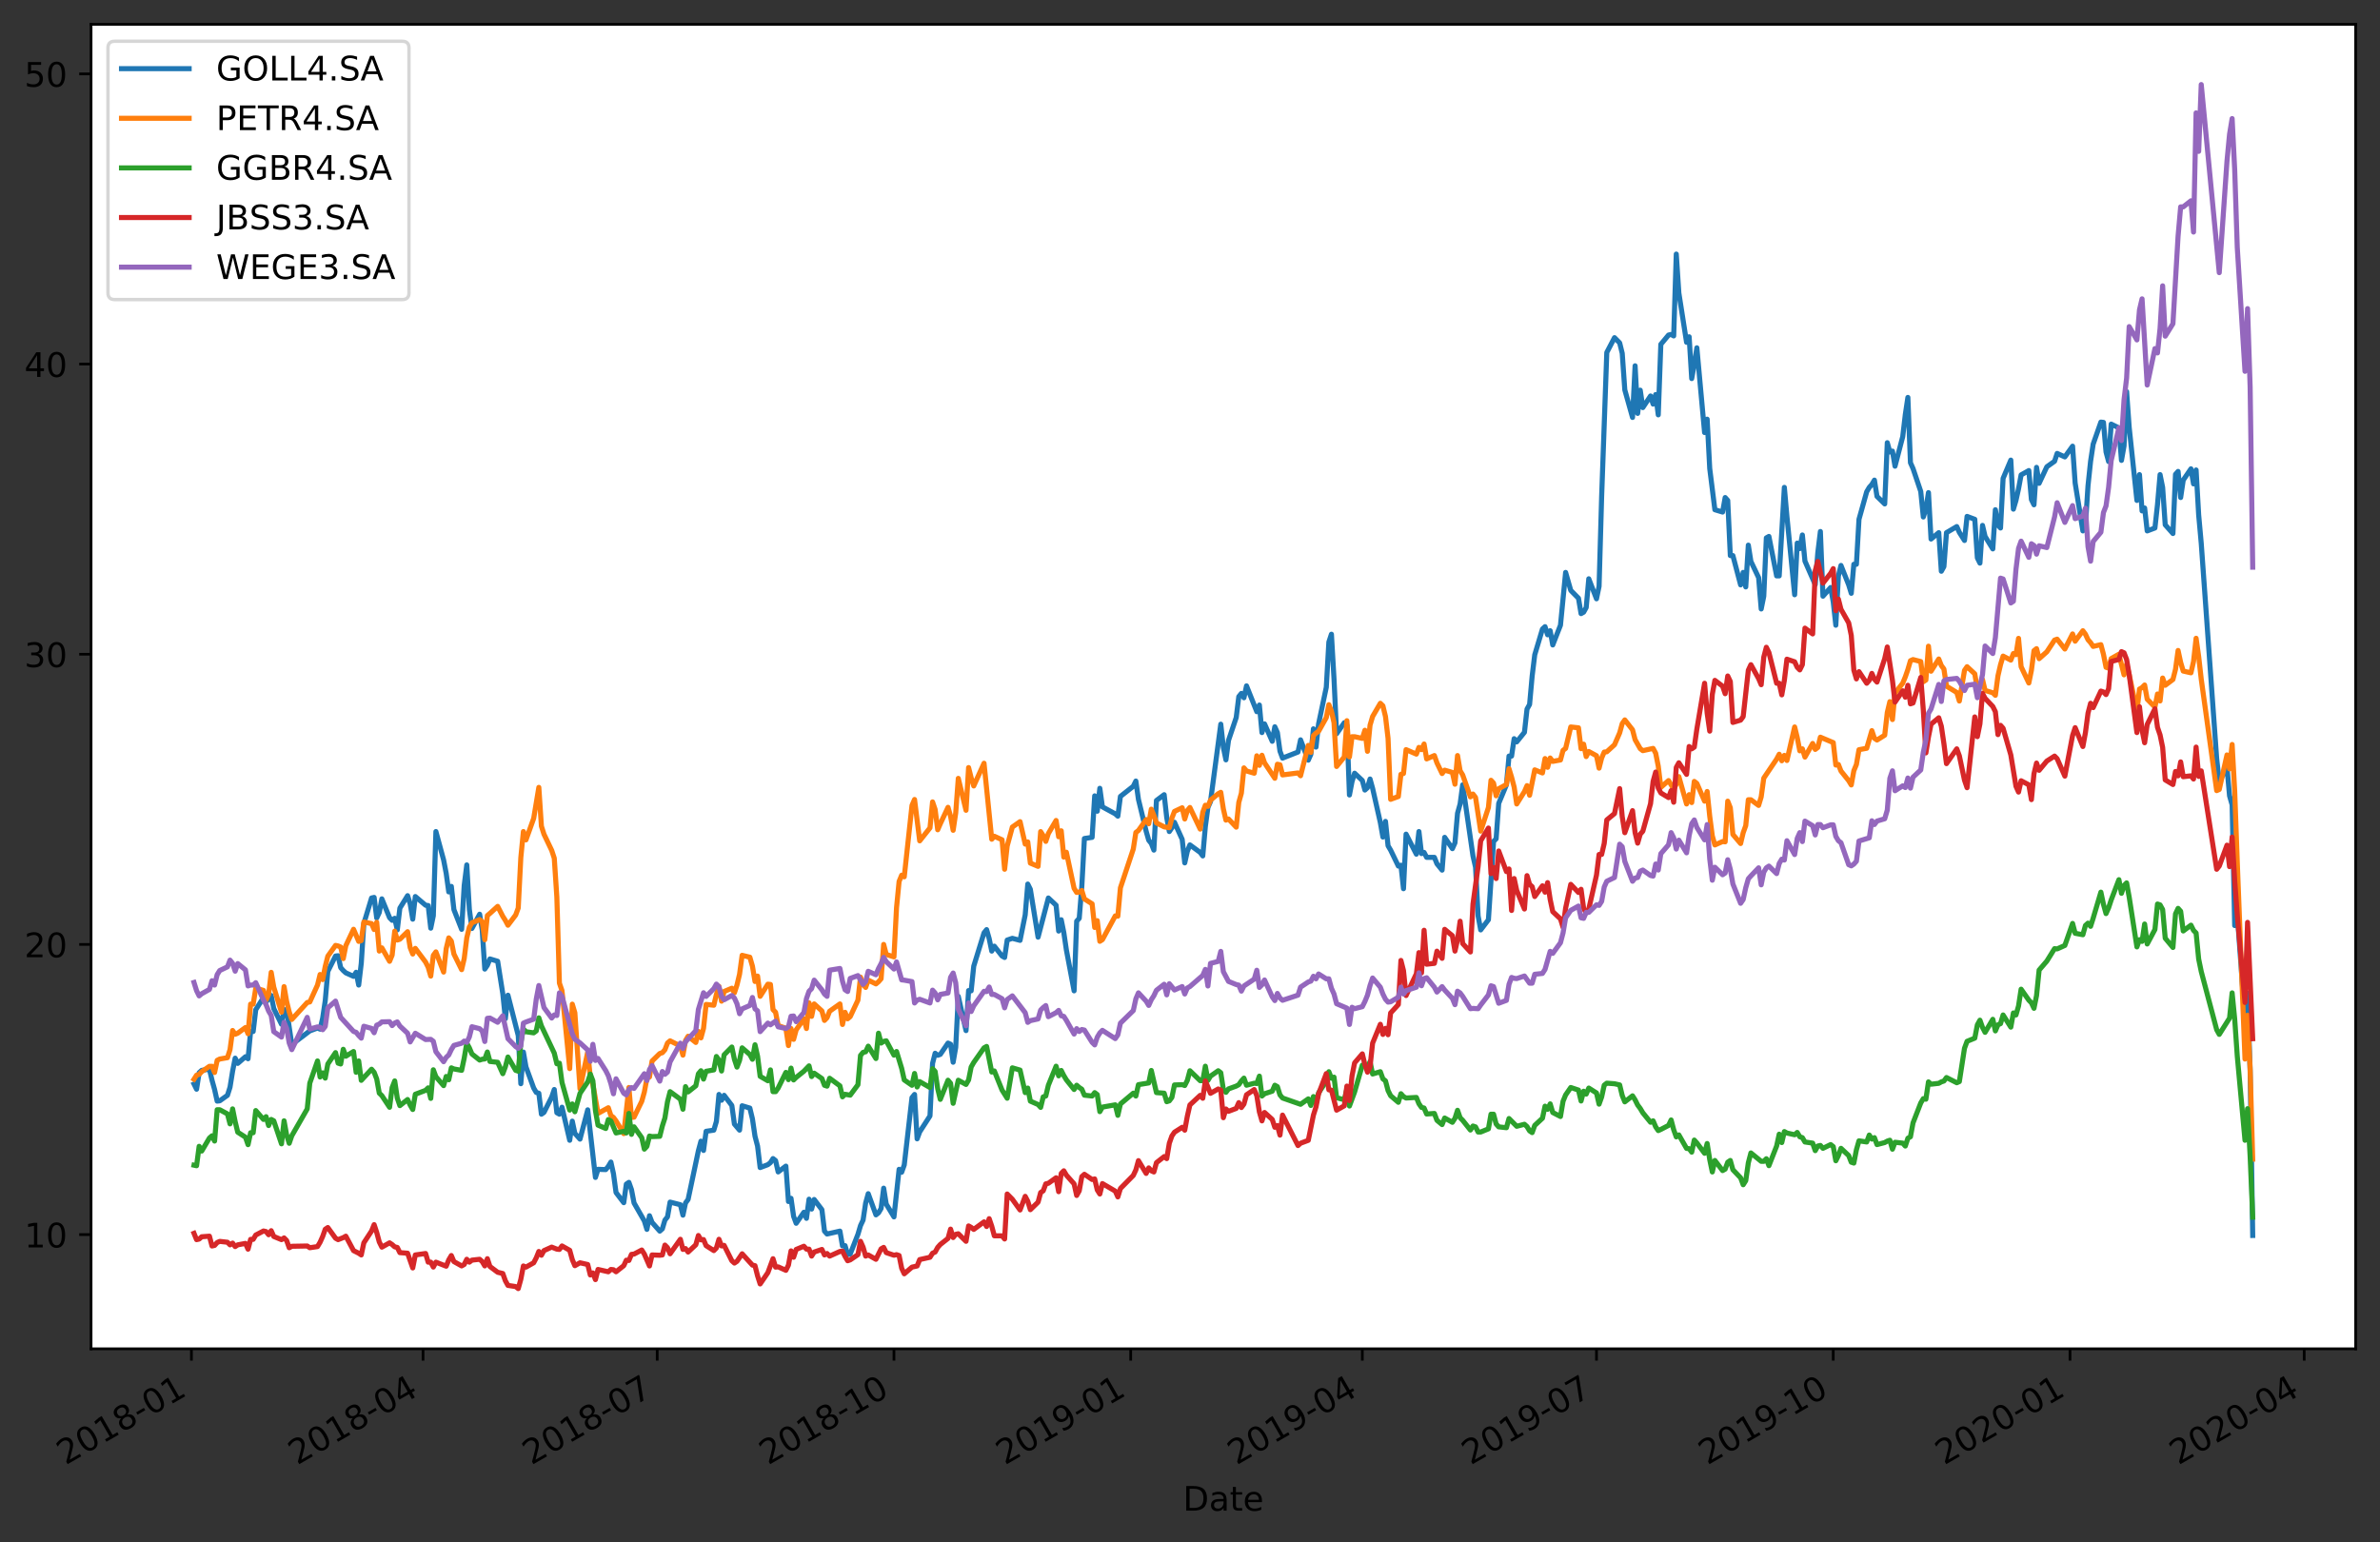 <?xml version="1.0" encoding="utf-8" standalone="no"?>
<!DOCTYPE svg PUBLIC "-//W3C//DTD SVG 1.1//EN"
  "http://www.w3.org/Graphics/SVG/1.1/DTD/svg11.dtd">
<!-- Created with matplotlib (https://matplotlib.org/) -->
<svg height="456.031pt" version="1.1" viewBox="0 0 703.725 456.031" width="703.725pt" xmlns="http://www.w3.org/2000/svg" xmlns:xlink="http://www.w3.org/1999/xlink">
 <rect x="0" y="0" width="703.725" height="456.031" fill="#333333" stroke="none"/>
 <defs>
  <style type="text/css">
*{stroke-linecap:butt;stroke-linejoin:round;}
  </style>
 </defs>
 <g id="figure_1">
  <g id="patch_1">
   <path d="M 0 456.031 
L 703.725 456.031 
L 703.725 0 
L 0 0 
z
" style="fill:none;"/>
  </g>
  <g id="axes_1">
   <g id="patch_2">
    <path d="M 26.925 398.88 
L 696.525 398.88 
L 696.525 7.2 
L 26.925 7.2 
z
" style="fill:#ffffff;"/>
   </g>
   <g id="matplotlib.axis_1">
    <g id="xtick_1">
     <g id="line2d_1">
      <defs>
       <path d="M 0 0 
L 0 3.5 
" id="m4f85256132" style="stroke:#000000;stroke-width:0.8;"/>
      </defs>
      <g>
       <use style="stroke:#000000;stroke-width:0.8;" x="56.6" xlink:href="#m4f85256132" y="398.88"/>
      </g>
     </g>
     <g id="text_1">
      <!-- 2018-01 -->
      <defs>
       <path d="M 19.188 8.297 
L 53.609 8.297 
L 53.609 0 
L 7.328 0 
L 7.328 8.297 
Q 12.938 14.109 22.625 23.891 
Q 32.328 33.688 34.812 36.531 
Q 39.547 41.844 41.422 45.531 
Q 43.312 49.219 43.312 52.781 
Q 43.312 58.594 39.234 62.25 
Q 35.156 65.922 28.609 65.922 
Q 23.969 65.922 18.812 64.312 
Q 13.672 62.703 7.812 59.422 
L 7.812 69.391 
Q 13.766 71.781 18.938 73 
Q 24.125 74.219 28.422 74.219 
Q 39.75 74.219 46.484 68.547 
Q 53.219 62.891 53.219 53.422 
Q 53.219 48.922 51.531 44.891 
Q 49.859 40.875 45.406 35.406 
Q 44.188 33.984 37.641 27.219 
Q 31.109 20.453 19.188 8.297 
z
" id="DejaVuSans-50"/>
       <path d="M 31.781 66.406 
Q 24.172 66.406 20.328 58.906 
Q 16.5 51.422 16.5 36.375 
Q 16.5 21.391 20.328 13.891 
Q 24.172 6.391 31.781 6.391 
Q 39.453 6.391 43.281 13.891 
Q 47.125 21.391 47.125 36.375 
Q 47.125 51.422 43.281 58.906 
Q 39.453 66.406 31.781 66.406 
z
M 31.781 74.219 
Q 44.047 74.219 50.516 64.516 
Q 56.984 54.828 56.984 36.375 
Q 56.984 17.969 50.516 8.266 
Q 44.047 -1.422 31.781 -1.422 
Q 19.531 -1.422 13.062 8.266 
Q 6.594 17.969 6.594 36.375 
Q 6.594 54.828 13.062 64.516 
Q 19.531 74.219 31.781 74.219 
z
" id="DejaVuSans-48"/>
       <path d="M 12.406 8.297 
L 28.516 8.297 
L 28.516 63.922 
L 10.984 60.406 
L 10.984 69.391 
L 28.422 72.906 
L 38.281 72.906 
L 38.281 8.297 
L 54.391 8.297 
L 54.391 0 
L 12.406 0 
z
" id="DejaVuSans-49"/>
       <path d="M 31.781 34.625 
Q 24.75 34.625 20.719 30.859 
Q 16.703 27.094 16.703 20.516 
Q 16.703 13.922 20.719 10.156 
Q 24.75 6.391 31.781 6.391 
Q 38.812 6.391 42.859 10.172 
Q 46.922 13.969 46.922 20.516 
Q 46.922 27.094 42.891 30.859 
Q 38.875 34.625 31.781 34.625 
z
M 21.922 38.812 
Q 15.578 40.375 12.031 44.719 
Q 8.5 49.078 8.5 55.328 
Q 8.5 64.062 14.719 69.141 
Q 20.953 74.219 31.781 74.219 
Q 42.672 74.219 48.875 69.141 
Q 55.078 64.062 55.078 55.328 
Q 55.078 49.078 51.531 44.719 
Q 48 40.375 41.703 38.812 
Q 48.828 37.156 52.797 32.312 
Q 56.781 27.484 56.781 20.516 
Q 56.781 9.906 50.312 4.234 
Q 43.844 -1.422 31.781 -1.422 
Q 19.734 -1.422 13.25 4.234 
Q 6.781 9.906 6.781 20.516 
Q 6.781 27.484 10.781 32.312 
Q 14.797 37.156 21.922 38.812 
z
M 18.312 54.391 
Q 18.312 48.734 21.844 45.562 
Q 25.391 42.391 31.781 42.391 
Q 38.141 42.391 41.719 45.562 
Q 45.312 48.734 45.312 54.391 
Q 45.312 60.062 41.719 63.234 
Q 38.141 66.406 31.781 66.406 
Q 25.391 66.406 21.844 63.234 
Q 18.312 60.062 18.312 54.391 
z
" id="DejaVuSans-56"/>
       <path d="M 4.891 31.391 
L 31.203 31.391 
L 31.203 23.391 
L 4.891 23.391 
z
" id="DejaVuSans-45"/>
      </defs>
      <g transform="translate(19.376 433.352)rotate(-30)scale(0.1 -0.1)">
       <use xlink:href="#DejaVuSans-50"/>
       <use x="63.623" xlink:href="#DejaVuSans-48"/>
       <use x="127.246" xlink:href="#DejaVuSans-49"/>
       <use x="190.869" xlink:href="#DejaVuSans-56"/>
       <use x="254.492" xlink:href="#DejaVuSans-45"/>
       <use x="290.576" xlink:href="#DejaVuSans-48"/>
       <use x="354.199" xlink:href="#DejaVuSans-49"/>
      </g>
     </g>
    </g>
    <g id="xtick_2">
     <g id="line2d_2">
      <g>
       <use style="stroke:#000000;stroke-width:0.8;" x="125.082" xlink:href="#m4f85256132" y="398.88"/>
      </g>
     </g>
     <g id="text_2">
      <!-- 2018-04 -->
      <defs>
       <path d="M 37.797 64.312 
L 12.891 25.391 
L 37.797 25.391 
z
M 35.203 72.906 
L 47.609 72.906 
L 47.609 25.391 
L 58.016 25.391 
L 58.016 17.188 
L 47.609 17.188 
L 47.609 0 
L 37.797 0 
L 37.797 17.188 
L 4.891 17.188 
L 4.891 26.703 
z
" id="DejaVuSans-52"/>
      </defs>
      <g transform="translate(87.857 433.352)rotate(-30)scale(0.1 -0.1)">
       <use xlink:href="#DejaVuSans-50"/>
       <use x="63.623" xlink:href="#DejaVuSans-48"/>
       <use x="127.246" xlink:href="#DejaVuSans-49"/>
       <use x="190.869" xlink:href="#DejaVuSans-56"/>
       <use x="254.492" xlink:href="#DejaVuSans-45"/>
       <use x="290.576" xlink:href="#DejaVuSans-48"/>
       <use x="354.199" xlink:href="#DejaVuSans-52"/>
      </g>
     </g>
    </g>
    <g id="xtick_3">
     <g id="line2d_3">
      <g>
       <use style="stroke:#000000;stroke-width:0.8;" x="194.325" xlink:href="#m4f85256132" y="398.88"/>
      </g>
     </g>
     <g id="text_3">
      <!-- 2018-07 -->
      <defs>
       <path d="M 8.203 72.906 
L 55.078 72.906 
L 55.078 68.703 
L 28.609 0 
L 18.312 0 
L 43.219 64.594 
L 8.203 64.594 
z
" id="DejaVuSans-55"/>
      </defs>
      <g transform="translate(157.1 433.352)rotate(-30)scale(0.1 -0.1)">
       <use xlink:href="#DejaVuSans-50"/>
       <use x="63.623" xlink:href="#DejaVuSans-48"/>
       <use x="127.246" xlink:href="#DejaVuSans-49"/>
       <use x="190.869" xlink:href="#DejaVuSans-56"/>
       <use x="254.492" xlink:href="#DejaVuSans-45"/>
       <use x="290.576" xlink:href="#DejaVuSans-48"/>
       <use x="354.199" xlink:href="#DejaVuSans-55"/>
      </g>
     </g>
    </g>
    <g id="xtick_4">
     <g id="line2d_4">
      <g>
       <use style="stroke:#000000;stroke-width:0.8;" x="264.329" xlink:href="#m4f85256132" y="398.88"/>
      </g>
     </g>
     <g id="text_4">
      <!-- 2018-10 -->
      <g transform="translate(227.104 433.352)rotate(-30)scale(0.1 -0.1)">
       <use xlink:href="#DejaVuSans-50"/>
       <use x="63.623" xlink:href="#DejaVuSans-48"/>
       <use x="127.246" xlink:href="#DejaVuSans-49"/>
       <use x="190.869" xlink:href="#DejaVuSans-56"/>
       <use x="254.492" xlink:href="#DejaVuSans-45"/>
       <use x="290.576" xlink:href="#DejaVuSans-49"/>
       <use x="354.199" xlink:href="#DejaVuSans-48"/>
      </g>
     </g>
    </g>
    <g id="xtick_5">
     <g id="line2d_5">
      <g>
       <use style="stroke:#000000;stroke-width:0.8;" x="334.332" xlink:href="#m4f85256132" y="398.88"/>
      </g>
     </g>
     <g id="text_5">
      <!-- 2019-01 -->
      <defs>
       <path d="M 10.984 1.516 
L 10.984 10.5 
Q 14.703 8.734 18.5 7.812 
Q 22.312 6.891 25.984 6.891 
Q 35.75 6.891 40.891 13.453 
Q 46.047 20.016 46.781 33.406 
Q 43.953 29.203 39.594 26.953 
Q 35.25 24.703 29.984 24.703 
Q 19.047 24.703 12.672 31.312 
Q 6.297 37.938 6.297 49.422 
Q 6.297 60.641 12.938 67.422 
Q 19.578 74.219 30.609 74.219 
Q 43.266 74.219 49.922 64.516 
Q 56.594 54.828 56.594 36.375 
Q 56.594 19.141 48.406 8.859 
Q 40.234 -1.422 26.422 -1.422 
Q 22.703 -1.422 18.891 -0.688 
Q 15.094 0.047 10.984 1.516 
z
M 30.609 32.422 
Q 37.25 32.422 41.125 36.953 
Q 45.016 41.5 45.016 49.422 
Q 45.016 57.281 41.125 61.844 
Q 37.25 66.406 30.609 66.406 
Q 23.969 66.406 20.094 61.844 
Q 16.219 57.281 16.219 49.422 
Q 16.219 41.5 20.094 36.953 
Q 23.969 32.422 30.609 32.422 
z
" id="DejaVuSans-57"/>
      </defs>
      <g transform="translate(297.107 433.352)rotate(-30)scale(0.1 -0.1)">
       <use xlink:href="#DejaVuSans-50"/>
       <use x="63.623" xlink:href="#DejaVuSans-48"/>
       <use x="127.246" xlink:href="#DejaVuSans-49"/>
       <use x="190.869" xlink:href="#DejaVuSans-57"/>
       <use x="254.492" xlink:href="#DejaVuSans-45"/>
       <use x="290.576" xlink:href="#DejaVuSans-48"/>
       <use x="354.199" xlink:href="#DejaVuSans-49"/>
      </g>
     </g>
    </g>
    <g id="xtick_6">
     <g id="line2d_6">
      <g>
       <use style="stroke:#000000;stroke-width:0.8;" x="402.814" xlink:href="#m4f85256132" y="398.88"/>
      </g>
     </g>
     <g id="text_6">
      <!-- 2019-04 -->
      <g transform="translate(365.589 433.352)rotate(-30)scale(0.1 -0.1)">
       <use xlink:href="#DejaVuSans-50"/>
       <use x="63.623" xlink:href="#DejaVuSans-48"/>
       <use x="127.246" xlink:href="#DejaVuSans-49"/>
       <use x="190.869" xlink:href="#DejaVuSans-57"/>
       <use x="254.492" xlink:href="#DejaVuSans-45"/>
       <use x="290.576" xlink:href="#DejaVuSans-48"/>
       <use x="354.199" xlink:href="#DejaVuSans-52"/>
      </g>
     </g>
    </g>
    <g id="xtick_7">
     <g id="line2d_7">
      <g>
       <use style="stroke:#000000;stroke-width:0.8;" x="472.057" xlink:href="#m4f85256132" y="398.88"/>
      </g>
     </g>
     <g id="text_7">
      <!-- 2019-07 -->
      <g transform="translate(434.832 433.352)rotate(-30)scale(0.1 -0.1)">
       <use xlink:href="#DejaVuSans-50"/>
       <use x="63.623" xlink:href="#DejaVuSans-48"/>
       <use x="127.246" xlink:href="#DejaVuSans-49"/>
       <use x="190.869" xlink:href="#DejaVuSans-57"/>
       <use x="254.492" xlink:href="#DejaVuSans-45"/>
       <use x="290.576" xlink:href="#DejaVuSans-48"/>
       <use x="354.199" xlink:href="#DejaVuSans-55"/>
      </g>
     </g>
    </g>
    <g id="xtick_8">
     <g id="line2d_8">
      <g>
       <use style="stroke:#000000;stroke-width:0.8;" x="542.06" xlink:href="#m4f85256132" y="398.88"/>
      </g>
     </g>
     <g id="text_8">
      <!-- 2019-10 -->
      <g transform="translate(504.836 433.352)rotate(-30)scale(0.1 -0.1)">
       <use xlink:href="#DejaVuSans-50"/>
       <use x="63.623" xlink:href="#DejaVuSans-48"/>
       <use x="127.246" xlink:href="#DejaVuSans-49"/>
       <use x="190.869" xlink:href="#DejaVuSans-57"/>
       <use x="254.492" xlink:href="#DejaVuSans-45"/>
       <use x="290.576" xlink:href="#DejaVuSans-49"/>
       <use x="354.199" xlink:href="#DejaVuSans-48"/>
      </g>
     </g>
    </g>
    <g id="xtick_9">
     <g id="line2d_9">
      <g>
       <use style="stroke:#000000;stroke-width:0.8;" x="612.064" xlink:href="#m4f85256132" y="398.88"/>
      </g>
     </g>
     <g id="text_9">
      <!-- 2020-01 -->
      <g transform="translate(574.839 433.352)rotate(-30)scale(0.1 -0.1)">
       <use xlink:href="#DejaVuSans-50"/>
       <use x="63.623" xlink:href="#DejaVuSans-48"/>
       <use x="127.246" xlink:href="#DejaVuSans-50"/>
       <use x="190.869" xlink:href="#DejaVuSans-48"/>
       <use x="254.492" xlink:href="#DejaVuSans-45"/>
       <use x="290.576" xlink:href="#DejaVuSans-48"/>
       <use x="354.199" xlink:href="#DejaVuSans-49"/>
      </g>
     </g>
    </g>
    <g id="xtick_10">
     <g id="line2d_10">
      <g>
       <use style="stroke:#000000;stroke-width:0.8;" x="681.307" xlink:href="#m4f85256132" y="398.88"/>
      </g>
     </g>
     <g id="text_10">
      <!-- 2020-04 -->
      <g transform="translate(644.082 433.352)rotate(-30)scale(0.1 -0.1)">
       <use xlink:href="#DejaVuSans-50"/>
       <use x="63.623" xlink:href="#DejaVuSans-48"/>
       <use x="127.246" xlink:href="#DejaVuSans-50"/>
       <use x="190.869" xlink:href="#DejaVuSans-48"/>
       <use x="254.492" xlink:href="#DejaVuSans-45"/>
       <use x="290.576" xlink:href="#DejaVuSans-48"/>
       <use x="354.199" xlink:href="#DejaVuSans-52"/>
      </g>
     </g>
    </g>
    <g id="text_11">
     <!-- Date -->
     <defs>
      <path d="M 19.672 64.797 
L 19.672 8.109 
L 31.594 8.109 
Q 46.688 8.109 53.688 14.938 
Q 60.688 21.781 60.688 36.531 
Q 60.688 51.172 53.688 57.984 
Q 46.688 64.797 31.594 64.797 
z
M 9.812 72.906 
L 30.078 72.906 
Q 51.266 72.906 61.172 64.094 
Q 71.094 55.281 71.094 36.531 
Q 71.094 17.672 61.125 8.828 
Q 51.172 0 30.078 0 
L 9.812 0 
z
" id="DejaVuSans-68"/>
      <path d="M 34.281 27.484 
Q 23.391 27.484 19.188 25 
Q 14.984 22.516 14.984 16.5 
Q 14.984 11.719 18.141 8.906 
Q 21.297 6.109 26.703 6.109 
Q 34.188 6.109 38.703 11.406 
Q 43.219 16.703 43.219 25.484 
L 43.219 27.484 
z
M 52.203 31.203 
L 52.203 0 
L 43.219 0 
L 43.219 8.297 
Q 40.141 3.328 35.547 0.953 
Q 30.953 -1.422 24.312 -1.422 
Q 15.922 -1.422 10.953 3.297 
Q 6 8.016 6 15.922 
Q 6 25.141 12.172 29.828 
Q 18.359 34.516 30.609 34.516 
L 43.219 34.516 
L 43.219 35.406 
Q 43.219 41.609 39.141 45 
Q 35.062 48.391 27.688 48.391 
Q 23 48.391 18.547 47.266 
Q 14.109 46.141 10.016 43.891 
L 10.016 52.203 
Q 14.938 54.109 19.578 55.047 
Q 24.219 56 28.609 56 
Q 40.484 56 46.344 49.844 
Q 52.203 43.703 52.203 31.203 
z
" id="DejaVuSans-97"/>
      <path d="M 18.312 70.219 
L 18.312 54.688 
L 36.812 54.688 
L 36.812 47.703 
L 18.312 47.703 
L 18.312 18.016 
Q 18.312 11.328 20.141 9.422 
Q 21.969 7.516 27.594 7.516 
L 36.812 7.516 
L 36.812 0 
L 27.594 0 
Q 17.188 0 13.234 3.875 
Q 9.281 7.766 9.281 18.016 
L 9.281 47.703 
L 2.688 47.703 
L 2.688 54.688 
L 9.281 54.688 
L 9.281 70.219 
z
" id="DejaVuSans-116"/>
      <path d="M 56.203 29.594 
L 56.203 25.203 
L 14.891 25.203 
Q 15.484 15.922 20.484 11.062 
Q 25.484 6.203 34.422 6.203 
Q 39.594 6.203 44.453 7.469 
Q 49.312 8.734 54.109 11.281 
L 54.109 2.781 
Q 49.266 0.734 44.188 -0.344 
Q 39.109 -1.422 33.891 -1.422 
Q 20.797 -1.422 13.156 6.188 
Q 5.516 13.812 5.516 26.812 
Q 5.516 40.234 12.766 48.109 
Q 20.016 56 32.328 56 
Q 43.359 56 49.781 48.891 
Q 56.203 41.797 56.203 29.594 
z
M 47.219 32.234 
Q 47.125 39.594 43.094 43.984 
Q 39.062 48.391 32.422 48.391 
Q 24.906 48.391 20.391 44.141 
Q 15.875 39.891 15.188 32.172 
z
" id="DejaVuSans-101"/>
     </defs>
     <g transform="translate(349.774 446.751)scale(0.1 -0.1)">
      <use xlink:href="#DejaVuSans-68"/>
      <use x="77.002" xlink:href="#DejaVuSans-97"/>
      <use x="138.281" xlink:href="#DejaVuSans-116"/>
      <use x="177.49" xlink:href="#DejaVuSans-101"/>
     </g>
    </g>
   </g>
   <g id="matplotlib.axis_2">
    <g id="ytick_1">
     <g id="line2d_11">
      <defs>
       <path d="M 0 0 
L -3.5 0 
" id="m7bc6ca9852" style="stroke:#000000;stroke-width:0.8;"/>
      </defs>
      <g>
       <use style="stroke:#000000;stroke-width:0.8;" x="26.925" xlink:href="#m7bc6ca9852" y="365.107"/>
      </g>
     </g>
     <g id="text_12">
      <!-- 10 -->
      <g transform="translate(7.2 368.906)scale(0.1 -0.1)">
       <use xlink:href="#DejaVuSans-49"/>
       <use x="63.623" xlink:href="#DejaVuSans-48"/>
      </g>
     </g>
    </g>
    <g id="ytick_2">
     <g id="line2d_12">
      <g>
       <use style="stroke:#000000;stroke-width:0.8;" x="26.925" xlink:href="#m7bc6ca9852" y="279.292"/>
      </g>
     </g>
     <g id="text_13">
      <!-- 20 -->
      <g transform="translate(7.2 283.091)scale(0.1 -0.1)">
       <use xlink:href="#DejaVuSans-50"/>
       <use x="63.623" xlink:href="#DejaVuSans-48"/>
      </g>
     </g>
    </g>
    <g id="ytick_3">
     <g id="line2d_13">
      <g>
       <use style="stroke:#000000;stroke-width:0.8;" x="26.925" xlink:href="#m7bc6ca9852" y="193.477"/>
      </g>
     </g>
     <g id="text_14">
      <!-- 30 -->
      <defs>
       <path d="M 40.578 39.312 
Q 47.656 37.797 51.625 33 
Q 55.609 28.219 55.609 21.188 
Q 55.609 10.406 48.188 4.484 
Q 40.766 -1.422 27.094 -1.422 
Q 22.516 -1.422 17.656 -0.516 
Q 12.797 0.391 7.625 2.203 
L 7.625 11.719 
Q 11.719 9.328 16.594 8.109 
Q 21.484 6.891 26.812 6.891 
Q 36.078 6.891 40.938 10.547 
Q 45.797 14.203 45.797 21.188 
Q 45.797 27.641 41.281 31.266 
Q 36.766 34.906 28.719 34.906 
L 20.219 34.906 
L 20.219 43.016 
L 29.109 43.016 
Q 36.375 43.016 40.234 45.922 
Q 44.094 48.828 44.094 54.297 
Q 44.094 59.906 40.109 62.906 
Q 36.141 65.922 28.719 65.922 
Q 24.656 65.922 20.016 65.031 
Q 15.375 64.156 9.812 62.312 
L 9.812 71.094 
Q 15.438 72.656 20.344 73.438 
Q 25.25 74.219 29.594 74.219 
Q 40.828 74.219 47.359 69.109 
Q 53.906 64.016 53.906 55.328 
Q 53.906 49.266 50.438 45.094 
Q 46.969 40.922 40.578 39.312 
z
" id="DejaVuSans-51"/>
      </defs>
      <g transform="translate(7.2 197.277)scale(0.1 -0.1)">
       <use xlink:href="#DejaVuSans-51"/>
       <use x="63.623" xlink:href="#DejaVuSans-48"/>
      </g>
     </g>
    </g>
    <g id="ytick_4">
     <g id="line2d_14">
      <g>
       <use style="stroke:#000000;stroke-width:0.8;" x="26.925" xlink:href="#m7bc6ca9852" y="107.663"/>
      </g>
     </g>
     <g id="text_15">
      <!-- 40 -->
      <g transform="translate(7.2 111.462)scale(0.1 -0.1)">
       <use xlink:href="#DejaVuSans-52"/>
       <use x="63.623" xlink:href="#DejaVuSans-48"/>
      </g>
     </g>
    </g>
    <g id="ytick_5">
     <g id="line2d_15">
      <g>
       <use style="stroke:#000000;stroke-width:0.8;" x="26.925" xlink:href="#m7bc6ca9852" y="21.848"/>
      </g>
     </g>
     <g id="text_16">
      <!-- 50 -->
      <defs>
       <path d="M 10.797 72.906 
L 49.516 72.906 
L 49.516 64.594 
L 19.828 64.594 
L 19.828 46.734 
Q 21.969 47.469 24.109 47.828 
Q 26.266 48.188 28.422 48.188 
Q 40.625 48.188 47.75 41.5 
Q 54.891 34.812 54.891 23.391 
Q 54.891 11.625 47.562 5.094 
Q 40.234 -1.422 26.906 -1.422 
Q 22.312 -1.422 17.547 -0.641 
Q 12.797 0.141 7.719 1.703 
L 7.719 11.625 
Q 12.109 9.234 16.797 8.062 
Q 21.484 6.891 26.703 6.891 
Q 35.156 6.891 40.078 11.328 
Q 45.016 15.766 45.016 23.391 
Q 45.016 31 40.078 35.438 
Q 35.156 39.891 26.703 39.891 
Q 22.75 39.891 18.812 39.016 
Q 14.891 38.141 10.797 36.281 
z
" id="DejaVuSans-53"/>
      </defs>
      <g transform="translate(7.2 25.647)scale(0.1 -0.1)">
       <use xlink:href="#DejaVuSans-53"/>
       <use x="63.623" xlink:href="#DejaVuSans-48"/>
      </g>
     </g>
    </g>
   </g>
   <g id="line2d_16">
    <path clip-path="url(#pf0e74a7419)" d="M 57.361 320.569 
L 58.122 322.114 
L 58.883 317.222 
L 59.644 316.536 
L 61.927 316.192 
L 62.688 319.453 
L 63.449 322.199 
L 64.21 325.632 
L 64.97 325.546 
L 67.253 323.916 
L 68.014 321.513 
L 68.775 316.793 
L 69.536 312.931 
L 70.297 314.476 
L 72.58 312.502 
L 73.34 313.103 
L 74.101 305.037 
L 74.862 305.037 
L 75.623 298.6 
L 77.906 294.996 
L 78.667 296.198 
L 79.428 295.511 
L 80.189 294.395 
L 80.95 298.257 
L 83.232 302.891 
L 83.993 298.6 
L 84.754 298.6 
L 86.276 308.898 
L 91.602 304.865 
L 93.885 304.007 
L 94.646 304.35 
L 95.407 301.089 
L 96.168 295.94 
L 96.929 287.273 
L 99.211 282.725 
L 99.972 282.639 
L 100.733 286.157 
L 101.494 287.015 
L 102.255 287.702 
L 104.538 288.732 
L 105.299 287.53 
L 106.06 291.306 
L 106.82 284.87 
L 107.581 273.113 
L 109.864 265.562 
L 110.625 265.39 
L 111.386 271.483 
L 112.147 269.852 
L 112.908 265.819 
L 115.19 271.397 
L 115.951 272.169 
L 116.712 271.569 
L 117.473 275.001 
L 118.234 268.565 
L 120.517 264.875 
L 121.278 267.278 
L 122.039 271.826 
L 122.8 265.133 
L 125.843 267.707 
L 126.604 267.793 
L 127.365 274.486 
L 128.126 270.796 
L 128.887 245.91 
L 131.17 254.32 
L 131.93 258.267 
L 132.691 263.76 
L 133.452 262.129 
L 134.213 268.994 
L 136.496 274.83 
L 137.257 261.872 
L 138.018 255.779 
L 138.779 268.909 
L 139.54 274.572 
L 141.822 270.367 
L 142.583 275.001 
L 143.344 286.586 
L 144.105 285.471 
L 144.866 283.583 
L 147.149 284.269 
L 148.67 293.881 
L 149.431 301.261 
L 150.192 294.31 
L 153.236 306.238 
L 153.997 320.483 
L 154.758 311.129 
L 155.519 315.506 
L 157.801 321.77 
L 158.562 323.058 
L 159.323 323.315 
L 160.084 329.494 
L 160.845 328.979 
L 163.128 324.431 
L 163.889 322.199 
L 164.65 329.065 
L 165.41 329.494 
L 166.171 327.434 
L 168.454 337.217 
L 169.215 331.553 
L 169.976 335.158 
L 171.498 336.874 
L 173.78 328.207 
L 176.063 348.201 
L 176.824 345.799 
L 179.107 345.884 
L 179.868 344.94 
L 180.629 343.653 
L 181.39 347.086 
L 182.15 352.664 
L 184.433 355.667 
L 185.194 350.175 
L 185.955 349.66 
L 186.716 351.806 
L 187.477 355.753 
L 190.52 361.074 
L 191.281 363.562 
L 192.042 359.529 
L 192.803 361.503 
L 195.086 364.077 
L 195.847 363.391 
L 196.608 360.816 
L 197.369 359.872 
L 198.13 355.496 
L 201.173 356.268 
L 201.934 359.357 
L 202.695 355.753 
L 203.456 354.723 
L 206.5 340.306 
L 207.26 337.475 
L 208.021 340.221 
L 208.782 334.557 
L 211.065 334.214 
L 211.826 331.639 
L 212.587 323.658 
L 213.348 325.375 
L 214.109 323.916 
L 216.391 326.919 
L 217.152 332.411 
L 218.674 334.214 
L 219.435 327.005 
L 221.718 327.692 
L 222.479 330.867 
L 223.24 336.016 
L 224 338.933 
L 224.761 345.284 
L 227.044 344.426 
L 227.805 343.825 
L 228.566 342.623 
L 229.327 343.224 
L 230.088 346.571 
L 232.37 344.855 
L 233.131 355.324 
L 233.892 354.38 
L 234.653 359.701 
L 235.414 361.76 
L 237.697 358.499 
L 238.458 360.301 
L 239.219 354.637 
L 239.98 357.555 
L 240.74 354.723 
L 243.023 357.727 
L 243.784 364.077 
L 244.545 364.935 
L 248.35 364.077 
L 249.11 368.454 
L 249.871 368.368 
L 250.632 371.028 
L 251.393 370.856 
L 253.676 365.021 
L 254.437 362.447 
L 255.198 360.816 
L 255.959 355.753 
L 256.72 353.007 
L 259.002 359.271 
L 259.763 358.671 
L 260.524 357.384 
L 261.285 351.377 
L 262.046 356.096 
L 264.329 359.872 
L 265.85 345.799 
L 266.611 346.657 
L 267.372 344.511 
L 269.655 324.602 
L 270.416 323.658 
L 271.177 336.788 
L 271.938 334.728 
L 274.981 330.009 
L 275.742 314.476 
L 276.503 311.473 
L 277.264 312.073 
L 278.025 311.816 
L 280.308 308.469 
L 281.069 308.812 
L 281.83 314.133 
L 282.59 309.756 
L 283.351 294.653 
L 285.634 304.779 
L 286.395 292.937 
L 287.156 293.022 
L 287.917 285.728 
L 290.96 275.86 
L 291.721 274.916 
L 292.482 277.576 
L 293.243 281.266 
L 294.004 279.807 
L 296.287 282.725 
L 297.048 283.154 
L 297.809 278.005 
L 299.33 277.49 
L 301.613 278.091 
L 303.135 270.539 
L 303.896 261.443 
L 304.657 262.987 
L 306.94 277.147 
L 309.983 265.562 
L 312.266 267.707 
L 313.027 275.345 
L 313.788 271.998 
L 314.549 275.774 
L 315.31 280.923 
L 317.592 293.022 
L 318.353 272.427 
L 319.114 271.569 
L 319.875 262.129 
L 320.636 247.97 
L 322.919 247.626 
L 323.68 235.355 
L 324.44 239.903 
L 325.201 233.124 
L 325.962 238.616 
L 329.767 240.675 
L 330.528 241.362 
L 331.289 235.527 
L 335.093 232.523 
L 335.854 230.978 
L 336.615 236.385 
L 338.898 245.824 
L 339.659 248.485 
L 340.42 249.429 
L 341.18 251.402 
L 341.941 236.728 
L 344.224 235.012 
L 344.985 241.791 
L 345.746 245.91 
L 346.507 244.795 
L 347.268 243.164 
L 349.55 248.227 
L 350.311 255.178 
L 351.072 251.746 
L 351.833 249.858 
L 354.877 252.089 
L 355.638 253.119 
L 356.399 244.451 
L 357.16 238.788 
L 357.92 237.071 
L 360.964 214.159 
L 361.725 221.024 
L 362.486 224.714 
L 363.247 218.964 
L 365.53 212.185 
L 366.29 206.006 
L 367.051 205.062 
L 367.812 206.35 
L 368.573 202.831 
L 371.617 210.469 
L 372.378 208.495 
L 373.139 216.647 
L 373.9 214.073 
L 376.182 219.222 
L 376.943 214.931 
L 377.704 216.647 
L 378.465 222.139 
L 379.226 224.199 
L 383.791 222.397 
L 384.552 218.793 
L 386.835 224.8 
L 387.596 223.083 
L 388.357 215.532 
L 389.118 220.938 
L 389.879 214.073 
L 392.161 203.26 
L 392.922 189.873 
L 393.683 187.556 
L 394.444 200.772 
L 395.205 216.991 
L 397.488 213.73 
L 398.249 214.502 
L 399.01 235.097 
L 399.77 231.15 
L 400.531 228.661 
L 402.814 230.807 
L 403.575 233.639 
L 404.336 232.952 
L 405.097 230.378 
L 405.858 233.124 
L 408.14 243.25 
L 408.901 247.541 
L 409.662 242.907 
L 410.423 250.115 
L 411.184 251.402 
L 413.467 256.122 
L 414.228 255.865 
L 414.989 262.816 
L 415.75 246.682 
L 418.793 252.604 
L 419.554 245.91 
L 420.315 252.432 
L 421.076 252.089 
L 421.837 253.548 
L 424.12 253.548 
L 424.88 255.436 
L 426.402 257.324 
L 427.163 247.626 
L 429.446 250.973 
L 430.207 249.257 
L 430.968 240.504 
L 431.729 237.758 
L 432.49 232.094 
L 435.533 253.119 
L 436.294 256.465 
L 437.055 270.882 
L 437.816 275.001 
L 440.099 271.998 
L 441.62 248.828 
L 442.381 248.056 
L 443.142 237.586 
L 445.425 232.094 
L 446.186 223.598 
L 446.947 223.598 
L 447.708 218.449 
L 448.469 219.393 
L 450.751 216.561 
L 451.512 209.696 
L 452.273 208.323 
L 453.034 199.913 
L 453.795 193.649 
L 456.078 186.011 
L 456.839 185.325 
L 457.6 187.728 
L 458.36 186.526 
L 459.121 190.731 
L 461.404 184.896 
L 462.926 169.278 
L 464.448 174.598 
L 466.73 176.915 
L 467.491 181.463 
L 468.252 181.034 
L 469.013 179.661 
L 469.774 171.165 
L 472.057 177.087 
L 472.818 173.397 
L 473.579 146.794 
L 475.1 104.23 
L 477.383 99.853 
L 478.905 101.398 
L 479.666 104.487 
L 480.427 115.3 
L 482.71 123.452 
L 483.47 108.177 
L 484.231 122.251 
L 484.992 115.386 
L 485.753 120.535 
L 488.036 117.102 
L 488.797 119.505 
L 489.558 116.673 
L 490.319 122.68 
L 491.08 101.827 
L 493.362 99.081 
L 494.123 98.909 
L 494.884 99.338 
L 495.645 75.139 
L 496.406 86.638 
L 498.689 101.226 
L 499.45 99.596 
L 500.21 111.953 
L 500.971 107.748 
L 501.732 102.857 
L 504.015 127.915 
L 504.776 123.967 
L 505.537 138.556 
L 507.059 150.742 
L 509.341 151.428 
L 510.102 147.137 
L 510.863 147.995 
L 511.624 164.3 
L 512.385 164.3 
L 514.668 172.968 
L 515.429 169.278 
L 516.19 173.568 
L 516.95 161.211 
L 517.711 166.017 
L 519.994 170.822 
L 520.755 180.09 
L 521.516 176.314 
L 522.277 159.066 
L 523.038 158.636 
L 525.32 170.307 
L 526.081 170.307 
L 527.603 144.134 
L 528.364 152.715 
L 530.647 175.885 
L 531.408 160.61 
L 532.169 162.241 
L 532.93 158.207 
L 533.69 165.931 
L 536.734 172.882 
L 537.495 163.442 
L 538.256 157.178 
L 539.017 176.314 
L 541.3 173.74 
L 542.06 178.031 
L 542.821 184.896 
L 543.582 170.307 
L 544.343 167.218 
L 546.626 172.968 
L 547.387 175.456 
L 548.148 166.875 
L 548.909 166.875 
L 549.67 153.573 
L 551.952 145.421 
L 552.713 144.134 
L 553.474 143.276 
L 554.235 141.988 
L 554.996 146.794 
L 557.279 149.025 
L 558.04 130.918 
L 558.8 133.664 
L 559.561 133.407 
L 560.322 137.869 
L 562.605 129.116 
L 563.366 122.594 
L 564.127 117.531 
L 564.888 136.84 
L 565.649 138.556 
L 567.931 145.335 
L 568.692 152.887 
L 569.453 150.57 
L 570.214 145.678 
L 570.975 159.409 
L 573.258 157.521 
L 574.019 168.934 
L 574.78 167.561 
L 575.54 157.521 
L 578.584 155.719 
L 579.345 157.435 
L 580.867 159.838 
L 581.628 152.715 
L 583.91 153.573 
L 584.671 164.987 
L 585.432 166.531 
L 586.193 155.376 
L 586.954 158.636 
L 589.237 162.327 
L 589.998 150.742 
L 590.759 155.29 
L 591.52 156.148 
L 592.28 141.474 
L 594.563 136.067 
L 595.324 150.57 
L 596.085 147.995 
L 596.846 144.563 
L 597.607 140.444 
L 599.89 139.157 
L 600.65 147.738 
L 601.411 149.283 
L 602.172 138.213 
L 602.933 142.932 
L 605.216 138.041 
L 607.499 136.41 
L 608.26 134.093 
L 610.542 135.123 
L 612.825 131.948 
L 613.586 142.847 
L 615.869 157.006 
L 616.63 155.29 
L 617.39 143.619 
L 618.151 136.41 
L 618.912 131.347 
L 621.195 124.825 
L 621.956 124.911 
L 622.717 133.664 
L 623.478 136.496 
L 624.239 125.426 
L 626.521 126.542 
L 627.282 136.153 
L 628.043 131.862 
L 628.804 115.815 
L 629.565 126.37 
L 631.848 147.995 
L 632.609 140.358 
L 633.37 151.085 
L 634.13 150.227 
L 634.891 157.006 
L 637.174 156.148 
L 637.935 149.197 
L 638.696 140.358 
L 639.457 144.134 
L 640.218 155.204 
L 642.5 157.778 
L 643.261 140.272 
L 644.022 139.414 
L 644.783 147.137 
L 645.544 141.988 
L 647.827 138.642 
L 648.588 143.104 
L 649.349 138.985 
L 650.11 152.286 
L 650.87 160.696 
L 655.436 224.371 
L 656.197 231.236 
L 658.48 226.859 
L 659.24 235.355 
L 660.001 238.015 
L 660.762 273.714 
L 661.523 270.282 
L 663.806 301.776 
L 664.567 293.709 
L 665.328 316.622 
L 666.089 365.364 
L 666.089 365.364 
" style="fill:none;stroke:#1f77b4;stroke-linecap:square;stroke-width:1.5;"/>
   </g>
   <g id="line2d_17">
    <path clip-path="url(#pf0e74a7419)" d="M 57.361 319.156 
L 58.122 317.962 
L 58.883 317.723 
L 59.644 316.927 
L 61.927 315.335 
L 62.688 315.335 
L 63.449 317.166 
L 64.21 313.583 
L 64.97 313.185 
L 67.253 312.787 
L 68.014 310.399 
L 68.775 304.746 
L 69.536 305.86 
L 70.297 305.542 
L 72.58 303.87 
L 73.34 305.701 
L 74.101 296.943 
L 74.862 296.943 
L 75.623 292.246 
L 77.906 292.883 
L 78.667 295.749 
L 79.428 294.077 
L 80.189 287.549 
L 80.95 291.928 
L 83.232 299.332 
L 83.993 291.768 
L 84.754 296.147 
L 85.515 299.252 
L 86.276 301.481 
L 90.841 296.466 
L 91.602 296.306 
L 93.885 291.291 
L 94.646 288.186 
L 95.407 289.698 
L 96.168 285.797 
L 96.929 282.772 
L 99.211 279.587 
L 99.972 279.746 
L 100.733 280.065 
L 101.494 283.488 
L 102.255 279.667 
L 104.538 274.81 
L 106.06 278.393 
L 106.82 278.154 
L 107.581 272.66 
L 109.864 273.138 
L 110.625 274.89 
L 111.386 272.74 
L 112.147 281.259 
L 112.908 280.304 
L 115.19 284.284 
L 115.951 282.453 
L 116.712 275.367 
L 117.473 277.995 
L 118.234 277.756 
L 120.517 275.527 
L 121.278 280.224 
L 122.039 282.135 
L 122.8 280.463 
L 125.843 284.523 
L 126.604 286.036 
L 127.365 288.663 
L 128.126 282.533 
L 128.887 281.498 
L 131.17 287.469 
L 131.93 280.542 
L 132.691 277.358 
L 133.452 278.313 
L 134.213 282.135 
L 136.496 286.752 
L 137.257 283.488 
L 138.018 277.358 
L 138.779 274.173 
L 139.54 272.899 
L 141.822 271.944 
L 142.583 272.581 
L 143.344 277.915 
L 144.105 270.75 
L 144.866 270.113 
L 147.149 268.043 
L 148.67 270.988 
L 149.431 272.183 
L 150.192 273.616 
L 152.475 270.59 
L 153.236 268.52 
L 153.997 253.632 
L 154.758 245.909 
L 155.519 248.377 
L 157.801 242.008 
L 159.323 232.852 
L 160.084 244.317 
L 160.845 246.705 
L 163.128 251.482 
L 163.889 253.796 
L 164.65 265.284 
L 165.41 290.732 
L 166.171 292.966 
L 168.454 316.021 
L 169.215 296.955 
L 169.976 299.507 
L 171.498 322.004 
L 173.78 311.075 
L 174.541 318.574 
L 175.302 320.648 
L 176.824 329.264 
L 179.868 327.588 
L 180.629 329.902 
L 181.39 330.46 
L 182.15 331.497 
L 184.433 335.247 
L 185.955 321.605 
L 186.716 330.46 
L 187.477 330.381 
L 189.76 325.674 
L 190.52 322.961 
L 191.281 318.893 
L 192.042 318.494 
L 192.803 313.787 
L 195.086 311.553 
L 195.847 311.314 
L 196.608 310.437 
L 197.369 308.442 
L 198.13 307.804 
L 201.173 309.32 
L 201.934 312.032 
L 202.695 307.724 
L 203.456 306.448 
L 205.739 308.283 
L 206.5 305.012 
L 207.26 306.927 
L 208.021 304.134 
L 208.782 297.034 
L 211.065 297.274 
L 211.826 294.083 
L 212.587 291.689 
L 213.348 296.077 
L 214.109 293.205 
L 216.391 292.248 
L 217.152 293.604 
L 217.913 291.29 
L 218.674 288.099 
L 219.435 282.515 
L 221.718 283.074 
L 222.479 285.706 
L 223.24 290.253 
L 224 288.658 
L 224.761 294.641 
L 227.044 291.051 
L 227.805 291.131 
L 228.566 298.569 
L 229.327 299.369 
L 230.088 303.287 
L 232.37 304.087 
L 233.131 309.206 
L 233.892 304.167 
L 234.653 307.366 
L 235.414 304.567 
L 237.697 301.288 
L 238.458 304.167 
L 239.219 296.569 
L 239.98 300.568 
L 240.74 296.889 
L 243.023 298.969 
L 243.784 301.768 
L 244.545 300.968 
L 245.306 299.049 
L 248.35 296.889 
L 249.11 302.967 
L 249.871 299.369 
L 250.632 301.288 
L 251.393 300.648 
L 253.676 295.77 
L 254.437 288.972 
L 255.198 291.131 
L 255.959 292.011 
L 256.72 289.852 
L 259.002 290.971 
L 259.763 290.331 
L 260.524 289.452 
L 261.285 279.295 
L 262.046 282.254 
L 264.329 282.974 
L 265.09 268.418 
L 265.85 260.661 
L 266.611 258.821 
L 267.372 259.301 
L 269.655 238.187 
L 270.416 236.428 
L 271.938 248.664 
L 274.981 244.825 
L 275.742 237.148 
L 276.503 239.387 
L 277.264 245.385 
L 278.025 243.626 
L 280.308 238.747 
L 281.069 241.386 
L 281.83 245.545 
L 282.59 240.427 
L 283.351 230.19 
L 285.634 239.627 
L 286.395 226.991 
L 287.156 230.03 
L 287.917 232.429 
L 290.96 225.711 
L 293.243 248.184 
L 294.004 247.305 
L 296.287 248.344 
L 297.048 257.062 
L 297.809 250.184 
L 299.33 244.586 
L 301.613 242.986 
L 303.135 249.624 
L 303.896 248.982 
L 304.657 255.245 
L 306.94 256.208 
L 307.7 245.93 
L 308.461 247.135 
L 309.222 248.821 
L 309.983 246.492 
L 312.266 242.638 
L 313.027 247.456 
L 313.788 245.69 
L 314.549 253.478 
L 315.31 252.033 
L 317.592 262.712 
L 318.353 263.916 
L 319.114 263.836 
L 319.875 263.354 
L 320.636 265.843 
L 322.919 267.289 
L 323.68 274.274 
L 324.44 272.267 
L 325.201 278.369 
L 325.962 277.888 
L 329.767 270.856 
L 330.528 270.939 
L 331.289 262.551 
L 335.093 251.089 
L 335.854 246.189 
L 336.615 245.607 
L 338.898 242.368 
L 339.659 243.614 
L 340.42 239.295 
L 341.18 241.122 
L 341.941 243.365 
L 344.224 244.528 
L 345.746 244.777 
L 346.507 241.953 
L 347.268 239.959 
L 349.55 238.88 
L 350.311 242.202 
L 351.072 239.71 
L 351.833 238.797 
L 354.877 245.192 
L 355.638 240.209 
L 356.399 238.132 
L 357.16 238.464 
L 357.92 236.637 
L 360.203 234.727 
L 360.964 234.312 
L 361.725 239.212 
L 362.486 242.534 
L 363.247 242.202 
L 365.53 244.611 
L 366.29 237.302 
L 367.051 234.561 
L 367.812 227.086 
L 368.573 227.999 
L 370.856 228.664 
L 371.617 223.514 
L 372.378 226.338 
L 373.139 223.348 
L 373.9 225.591 
L 376.943 230.159 
L 377.704 226.006 
L 378.465 226.172 
L 379.226 229.162 
L 383.791 228.581 
L 384.552 229.411 
L 386.835 220.441 
L 387.596 222.518 
L 388.357 217.534 
L 389.118 216.787 
L 389.879 216.289 
L 392.161 212.219 
L 392.922 208.398 
L 393.683 210.309 
L 394.444 213.714 
L 395.205 226.671 
L 397.488 223.847 
L 398.249 213.132 
L 399.01 223.847 
L 399.77 217.867 
L 400.531 217.867 
L 402.814 218.365 
L 403.575 215.956 
L 404.336 222.185 
L 405.097 214.461 
L 405.858 211.887 
L 408.14 207.983 
L 408.901 208.73 
L 409.662 211.887 
L 410.423 218.365 
L 411.184 236.388 
L 413.467 235.558 
L 414.228 228.996 
L 414.989 228.747 
L 415.75 221.687 
L 418.793 223.016 
L 419.554 221.023 
L 420.315 221.687 
L 421.076 220.026 
L 421.837 224.435 
L 424.12 223.438 
L 424.88 225.599 
L 426.402 228.757 
L 427.163 227.76 
L 429.446 228.425 
L 430.207 231.916 
L 430.968 223.438 
L 431.729 227.926 
L 432.49 229.173 
L 434.772 235.656 
L 435.533 234.825 
L 436.294 235.822 
L 437.816 245.796 
L 440.099 238.814 
L 440.86 230.752 
L 441.62 231.586 
L 442.381 235.341 
L 443.142 233.255 
L 445.425 232.003 
L 446.186 227.331 
L 446.947 229.834 
L 447.708 232.754 
L 448.469 237.76 
L 450.751 234.089 
L 451.512 232.337 
L 452.273 235.174 
L 453.795 227.665 
L 456.078 228.583 
L 456.839 224.328 
L 457.6 226.914 
L 458.36 224.161 
L 459.121 225.162 
L 461.404 224.745 
L 462.165 221.908 
L 462.926 221.324 
L 464.448 214.984 
L 466.73 215.234 
L 467.491 221.408 
L 468.252 220.073 
L 469.013 223.744 
L 469.774 222.242 
L 472.057 223.494 
L 472.818 227.165 
L 473.579 224.161 
L 474.34 222.409 
L 475.1 222.326 
L 477.383 220.24 
L 478.905 216.736 
L 479.666 213.983 
L 480.427 212.898 
L 482.71 215.818 
L 483.47 218.738 
L 484.992 221.408 
L 485.753 221.992 
L 488.797 221.324 
L 489.558 222.743 
L 490.319 226.581 
L 491.08 232.838 
L 493.362 230.835 
L 494.884 233.338 
L 495.645 231.92 
L 496.406 229.667 
L 498.689 237.76 
L 499.45 235.007 
L 500.21 237.343 
L 500.971 231.086 
L 501.732 231.67 
L 504.015 236.926 
L 504.776 234.067 
L 505.537 241.382 
L 506.298 247.184 
L 507.059 249.875 
L 509.341 248.866 
L 510.102 248.95 
L 510.863 236.926 
L 511.624 238.86 
L 512.385 246.764 
L 514.668 249.454 
L 515.429 246.259 
L 516.19 244.157 
L 516.95 236.505 
L 517.711 236.505 
L 519.994 238.187 
L 520.755 235.664 
L 521.516 230.115 
L 525.32 224.481 
L 526.081 223.052 
L 526.842 224.986 
L 527.603 223.388 
L 528.364 224.902 
L 530.647 214.98 
L 531.408 218.091 
L 532.169 222.043 
L 532.93 221.454 
L 533.69 223.893 
L 535.973 219.857 
L 536.734 221.622 
L 537.495 221.034 
L 538.256 218.007 
L 542.06 219.604 
L 542.821 226.247 
L 543.582 226.079 
L 544.343 228.013 
L 546.626 230.872 
L 547.387 232.133 
L 548.148 227.929 
L 548.909 226.079 
L 549.67 221.706 
L 551.952 221.286 
L 553.474 216.073 
L 554.235 218.343 
L 554.996 218.848 
L 557.279 217.418 
L 558.04 210.691 
L 558.8 207.496 
L 559.561 212.793 
L 560.322 204.974 
L 562.605 202.031 
L 563.366 200.181 
L 564.127 197.994 
L 564.888 195.388 
L 565.649 195.052 
L 567.931 195.64 
L 568.692 201.61 
L 569.453 201.106 
L 570.214 191.1 
L 570.975 198.499 
L 573.258 194.883 
L 574.019 196.822 
L 574.78 197.838 
L 575.54 202.917 
L 578.584 204.779 
L 579.345 207.318 
L 580.867 198.261 
L 581.628 197.161 
L 583.91 199.277 
L 584.671 203.848 
L 585.432 202.663 
L 586.193 200.97 
L 586.954 204.186 
L 589.237 204.863 
L 589.998 205.625 
L 590.759 199.869 
L 591.52 196.568 
L 592.28 194.029 
L 594.563 195.214 
L 595.324 193.267 
L 596.085 193.606 
L 596.846 188.781 
L 597.607 197.161 
L 599.89 201.986 
L 600.65 198.261 
L 601.411 192.421 
L 602.172 191.828 
L 602.933 194.791 
L 605.216 192.759 
L 607.499 189.289 
L 608.26 189.015 
L 610.542 191.933 
L 612.825 187.47 
L 613.586 189.616 
L 615.869 186.526 
L 616.63 187.556 
L 617.39 189.187 
L 618.151 190.045 
L 618.912 191.16 
L 621.195 190.645 
L 621.956 193.477 
L 622.717 197.339 
L 623.478 197.596 
L 624.239 194.765 
L 626.521 193.477 
L 628.043 199.57 
L 628.804 196.481 
L 629.565 199.484 
L 631.848 210.383 
L 632.609 203.775 
L 633.37 203.346 
L 634.13 202.574 
L 634.891 206.779 
L 637.174 209.096 
L 637.935 205.234 
L 638.696 207.293 
L 639.457 200.514 
L 640.218 202.659 
L 642.5 200.943 
L 643.261 197.94 
L 644.022 192.362 
L 644.783 195.88 
L 645.544 198.455 
L 647.827 198.969 
L 648.588 195.623 
L 649.349 188.757 
L 650.11 194.164 
L 650.87 200.857 
L 655.436 233.81 
L 656.197 233.467 
L 658.48 223.255 
L 659.24 227.374 
L 660.001 220.166 
L 660.762 233.896 
L 661.523 255.007 
L 663.806 313.189 
L 664.567 300.231 
L 665.328 316.192 
L 666.089 342.795 
L 666.089 342.795 
" style="fill:none;stroke:#ff7f0e;stroke-linecap:square;stroke-width:1.5;"/>
   </g>
   <g id="line2d_18">
    <path clip-path="url(#pf0e74a7419)" d="M 57.361 344.578 
L 58.122 344.742 
L 58.883 339.002 
L 59.644 340.396 
L 61.927 336.543 
L 62.688 335.887 
L 63.449 337.444 
L 64.21 328.179 
L 64.97 328.179 
L 67.253 329.409 
L 68.014 332.361 
L 68.775 327.933 
L 69.536 331.705 
L 70.297 334.821 
L 72.58 336.297 
L 73.34 338.51 
L 74.101 334.985 
L 74.862 334.985 
L 75.623 328.425 
L 77.906 331.049 
L 78.667 330.229 
L 79.428 332.853 
L 80.189 331.049 
L 80.95 331.459 
L 83.232 338.264 
L 83.993 331.459 
L 84.754 335.641 
L 85.515 338.1 
L 86.276 335.887 
L 90.841 327.933 
L 91.602 320.308 
L 93.885 313.749 
L 94.646 318.504 
L 95.407 317.274 
L 96.168 318.832 
L 96.929 314.651 
L 99.211 311.289 
L 99.972 314.405 
L 100.733 314.651 
L 101.494 310.305 
L 102.255 312.355 
L 104.538 310.961 
L 105.299 317.11 
L 106.06 313.749 
L 106.82 319.488 
L 109.864 316.204 
L 110.625 317.107 
L 111.386 319.079 
L 112.147 323.268 
L 112.908 324.008 
L 115.19 327.458 
L 115.951 321.625 
L 116.712 319.654 
L 117.473 324.747 
L 118.234 326.965 
L 120.517 325.158 
L 121.278 326.801 
L 122.039 328.115 
L 122.8 323.597 
L 125.843 322.447 
L 126.604 321.708 
L 127.365 324.829 
L 128.126 316.368 
L 128.887 318.422 
L 131.17 321.05 
L 131.93 318.34 
L 132.691 319.325 
L 133.452 315.793 
L 134.213 316.122 
L 136.496 316.532 
L 137.257 312.918 
L 138.018 308.482 
L 138.779 309.879 
L 139.54 311.686 
L 141.822 313.493 
L 142.583 313.247 
L 143.344 313.164 
L 144.105 311.111 
L 144.866 313.904 
L 147.149 314.15 
L 148.67 317.518 
L 149.431 315.465 
L 150.192 312.589 
L 152.475 316.532 
L 153.236 316.779 
L 153.997 308.318 
L 154.758 304.293 
L 155.519 305.114 
L 157.801 305.443 
L 158.562 304.868 
L 159.323 301.007 
L 160.084 303.389 
L 163.889 311.447 
L 164.65 314.583 
L 165.41 314.418 
L 166.171 320.112 
L 168.454 328.283 
L 169.215 326.467 
L 169.976 328.778 
L 171.498 323.331 
L 173.78 319.947 
L 174.541 317.636 
L 175.302 319.617 
L 176.063 328.448 
L 176.824 332.739 
L 179.107 333.73 
L 179.868 331.089 
L 180.629 331.501 
L 182.15 335.05 
L 184.433 334.555 
L 185.194 335.05 
L 185.955 329.273 
L 186.716 335.463 
L 187.477 333.235 
L 189.76 336.453 
L 190.52 339.837 
L 191.281 339.012 
L 192.042 335.958 
L 192.803 336.123 
L 195.086 336.041 
L 195.847 332.987 
L 196.608 330.594 
L 197.369 325.807 
L 198.13 322.836 
L 201.173 325.064 
L 201.934 328.035 
L 202.695 321.35 
L 203.456 322.918 
L 205.739 321.103 
L 206.5 317.554 
L 207.26 316.646 
L 208.021 319.122 
L 208.782 316.811 
L 211.065 316.399 
L 211.826 312.437 
L 212.587 313.51 
L 213.348 316.729 
L 214.109 311.942 
L 216.391 309.631 
L 217.152 313.262 
L 217.913 315.573 
L 218.674 313.593 
L 219.435 309.879 
L 221.718 311.859 
L 222.479 313.262 
L 223.24 308.971 
L 224 312.355 
L 224.761 318.297 
L 227.044 319.617 
L 227.805 316.399 
L 228.566 322.836 
L 229.327 322.836 
L 230.088 321.763 
L 232.37 317.141 
L 233.131 319.287 
L 233.892 315.873 
L 234.653 319.37 
L 235.414 318.621 
L 237.697 316.789 
L 239.219 315.207 
L 239.98 318.371 
L 240.74 317.372 
L 243.023 318.954 
L 243.784 320.952 
L 244.545 321.202 
L 245.306 318.871 
L 248.35 321.119 
L 249.11 324.366 
L 249.871 323.617 
L 251.393 323.866 
L 253.676 320.786 
L 254.437 312.127 
L 255.198 311.211 
L 255.959 311.044 
L 256.72 309.379 
L 259.002 313.043 
L 259.763 305.549 
L 260.524 308.463 
L 261.285 307.964 
L 262.046 307.797 
L 264.329 312.043 
L 265.09 310.961 
L 266.611 315.957 
L 267.372 319.37 
L 269.655 320.952 
L 270.416 317.455 
L 271.177 321.452 
L 271.938 319.87 
L 274.981 321.618 
L 275.742 316.04 
L 276.503 316.872 
L 277.264 321.951 
L 278.025 325.115 
L 280.308 319.454 
L 281.069 320.369 
L 281.83 326.281 
L 283.351 319.454 
L 285.634 320.702 
L 286.395 319.37 
L 287.156 315.54 
L 287.917 314.208 
L 290.96 309.879 
L 291.721 309.462 
L 293.243 317.039 
L 294.004 316.706 
L 296.287 322.368 
L 297.809 324.782 
L 299.33 315.79 
L 301.613 316.456 
L 303.135 323.117 
L 303.896 321.773 
L 304.657 325.636 
L 306.94 326.644 
L 307.7 327.484 
L 308.461 324.377 
L 309.222 324.125 
L 309.983 320.934 
L 312.266 315.308 
L 313.027 318.163 
L 313.788 316.567 
L 314.549 318.079 
L 315.31 319.338 
L 317.592 322.193 
L 318.353 320.934 
L 319.114 321.606 
L 319.875 322.109 
L 320.636 323.873 
L 322.919 324.125 
L 323.68 323.117 
L 324.44 323.705 
L 325.201 328.743 
L 325.962 327.4 
L 329.767 326.728 
L 330.528 329.835 
L 331.289 326.476 
L 335.093 323.285 
L 335.854 324.125 
L 336.615 320.766 
L 339.659 320.262 
L 340.42 316.567 
L 341.941 323.117 
L 344.224 323.285 
L 344.985 325.804 
L 345.746 325.552 
L 346.507 324.545 
L 347.268 320.85 
L 349.55 320.766 
L 350.311 321.018 
L 351.072 319.506 
L 351.833 316.651 
L 354.877 319.59 
L 355.638 319.59 
L 356.399 315.308 
L 357.16 319.506 
L 357.92 318.247 
L 360.203 316.651 
L 360.964 317.239 
L 361.725 322.193 
L 362.486 323.033 
L 363.247 322.025 
L 365.53 321.186 
L 366.29 320.766 
L 367.051 319.674 
L 367.812 318.834 
L 368.573 320.934 
L 370.856 320.346 
L 371.617 320.43 
L 372.378 318.247 
L 373.139 324.125 
L 373.9 323.453 
L 376.182 322.697 
L 376.943 320.934 
L 377.704 321.354 
L 378.465 323.789 
L 379.226 324.712 
L 384.552 326.572 
L 386.835 324.966 
L 387.596 326.91 
L 388.357 324.29 
L 389.118 326.15 
L 389.879 323.191 
L 392.161 319.725 
L 392.922 316.935 
L 393.683 318.88 
L 394.444 318.542 
L 395.205 324.628 
L 397.488 325.22 
L 398.249 322.092 
L 399.01 327.079 
L 400.531 322.937 
L 402.814 314.991 
L 403.575 314.991 
L 404.336 315.667 
L 405.097 313.977 
L 405.858 317.612 
L 408.14 316.935 
L 408.901 319.049 
L 409.662 319.64 
L 410.423 322.515 
L 411.184 324.036 
L 413.467 325.981 
L 414.228 323.444 
L 414.989 324.29 
L 415.75 324.712 
L 418.793 324.543 
L 419.554 326.403 
L 420.315 327.502 
L 421.076 327.671 
L 421.837 329.446 
L 424.12 329.277 
L 424.88 331.306 
L 426.402 332.574 
L 427.163 330.63 
L 429.446 331.898 
L 430.207 330.714 
L 430.968 328.347 
L 431.729 330.545 
L 432.49 331.306 
L 434.772 334.18 
L 435.533 332.997 
L 436.294 333.25 
L 437.055 334.772 
L 437.816 334.772 
L 440.099 333.837 
L 440.86 329.504 
L 441.62 329.504 
L 442.381 332.393 
L 443.142 333.243 
L 445.425 333.498 
L 446.186 330.779 
L 448.469 333.073 
L 450.751 332.478 
L 451.512 333.158 
L 452.273 334.432 
L 453.034 334.942 
L 453.795 332.818 
L 456.078 330.694 
L 456.839 327.125 
L 457.6 328.06 
L 458.36 326.445 
L 459.121 328.994 
L 461.404 330.184 
L 462.165 325.681 
L 462.926 323.811 
L 464.448 321.602 
L 466.73 322.367 
L 467.491 325.596 
L 468.252 322.707 
L 469.013 323.556 
L 469.774 321.772 
L 472.057 323.217 
L 472.818 326.53 
L 473.579 324.406 
L 474.34 320.922 
L 475.1 320.328 
L 477.383 320.498 
L 478.905 320.837 
L 479.666 323.981 
L 480.427 325.851 
L 482.71 324.066 
L 483.47 325.256 
L 484.231 326.785 
L 484.992 327.805 
L 485.753 329.079 
L 488.036 331.883 
L 488.797 331.458 
L 489.558 333.243 
L 490.319 334.347 
L 491.08 334.007 
L 493.362 332.818 
L 494.123 331.203 
L 494.884 334.092 
L 495.645 336.216 
L 496.406 335.622 
L 498.689 339.615 
L 499.45 339.7 
L 500.21 340.72 
L 500.971 337.151 
L 501.732 338.001 
L 504.015 341.06 
L 504.776 338.171 
L 505.537 342.929 
L 506.298 346.582 
L 507.059 343.184 
L 509.341 346.174 
L 510.102 345.747 
L 510.863 343.696 
L 511.624 343.184 
L 512.385 345.918 
L 514.668 348.31 
L 515.429 350.361 
L 516.19 349.164 
L 516.95 343.867 
L 517.711 340.962 
L 520.755 343.44 
L 521.516 343.44 
L 522.277 342.671 
L 523.038 344.722 
L 525.32 338.912 
L 526.081 335.409 
L 526.842 337.887 
L 527.603 334.64 
L 528.364 335.067 
L 530.647 335.58 
L 531.408 334.896 
L 532.169 336.178 
L 532.93 336.434 
L 533.69 337.716 
L 535.973 338.057 
L 536.734 340.279 
L 537.495 338.912 
L 538.256 338.741 
L 539.017 339.595 
L 541.3 338.485 
L 542.06 339.083 
L 542.821 343.269 
L 543.582 341.731 
L 544.343 339.595 
L 546.626 341.731 
L 547.387 343.696 
L 548.148 343.953 
L 548.909 340.023 
L 549.67 337.374 
L 551.952 337.716 
L 552.713 335.665 
L 553.474 336.861 
L 554.235 336.434 
L 554.996 338.485 
L 557.279 337.887 
L 558.04 337.459 
L 558.8 337.203 
L 559.561 339.852 
L 560.322 337.801 
L 562.605 338.057 
L 563.366 338.912 
L 564.127 336.605 
L 564.888 336.178 
L 565.649 332.077 
L 567.931 326.181 
L 568.692 324.9 
L 569.453 325.071 
L 570.214 319.944 
L 570.975 320.628 
L 573.258 320.372 
L 574.019 319.943 
L 574.78 319.686 
L 575.54 318.658 
L 578.584 320.2 
L 579.345 319.858 
L 580.867 310.006 
L 581.628 307.951 
L 583.91 307.008 
L 584.671 303.068 
L 585.432 301.697 
L 586.193 303.839 
L 586.954 305.295 
L 589.237 301.44 
L 589.998 304.867 
L 590.759 303.068 
L 591.52 302.725 
L 592.28 300.155 
L 594.563 303.753 
L 595.324 299.556 
L 596.085 300.155 
L 596.846 297.5 
L 597.607 292.531 
L 599.89 295.786 
L 600.65 296.557 
L 601.411 298.185 
L 602.172 294.416 
L 602.933 286.878 
L 605.216 284.222 
L 607.499 280.539 
L 608.26 280.624 
L 610.542 279.596 
L 612.825 273.086 
L 613.586 275.998 
L 615.869 276.427 
L 616.63 273.685 
L 617.39 273 
L 618.151 273.942 
L 618.912 271.544 
L 621.195 263.834 
L 621.956 267.432 
L 622.717 270.173 
L 623.478 268.46 
L 624.239 266.147 
L 626.521 260.151 
L 627.282 264.177 
L 628.043 261.864 
L 628.804 261.093 
L 629.565 265.291 
L 631.848 280.025 
L 632.609 277.883 
L 633.37 278.397 
L 634.13 273.257 
L 634.891 279.168 
L 637.174 274.885 
L 637.935 267.346 
L 638.696 267.603 
L 639.457 268.974 
L 640.218 277.455 
L 642.5 280.196 
L 643.261 270.259 
L 644.022 268.631 
L 644.783 269.488 
L 645.544 275.313 
L 647.827 273.6 
L 648.588 275.142 
L 649.349 275.913 
L 650.11 283.622 
L 650.87 287.306 
L 655.436 304.524 
L 656.197 305.895 
L 659.24 301.089 
L 660.001 293.623 
L 660.762 301.346 
L 661.523 312.331 
L 663.806 337.217 
L 664.567 327.863 
L 665.328 342.023 
L 666.089 359.958 
L 666.089 359.958 
" style="fill:none;stroke:#2ca02c;stroke-linecap:square;stroke-width:1.5;"/>
   </g>
   <g id="line2d_19">
    <path clip-path="url(#pf0e74a7419)" d="M 57.361 364.722 
L 58.122 366.6 
L 58.883 366.429 
L 59.644 365.746 
L 61.927 365.575 
L 62.688 368.477 
L 63.449 368.306 
L 64.21 367.453 
L 64.97 367.112 
L 67.253 367.368 
L 68.014 368.136 
L 68.775 367.624 
L 69.536 368.648 
L 70.297 368.136 
L 72.58 367.709 
L 73.34 369.416 
L 74.101 366.514 
L 74.862 366.514 
L 75.623 365.234 
L 77.906 364.039 
L 78.667 364.21 
L 79.428 365.149 
L 80.189 363.954 
L 80.95 365.661 
L 83.232 366.6 
L 83.993 366.087 
L 84.754 366.856 
L 85.515 368.989 
L 86.276 368.562 
L 90.841 368.477 
L 91.602 368.989 
L 93.885 368.648 
L 94.646 367.368 
L 95.407 365.661 
L 96.168 363.527 
L 96.929 363.015 
L 99.211 366.173 
L 99.972 366.6 
L 101.494 366.002 
L 102.255 365.575 
L 104.538 369.843 
L 106.06 370.611 
L 106.82 371.123 
L 107.581 367.538 
L 109.864 364.039 
L 110.625 362.162 
L 111.386 364.466 
L 112.147 367.282 
L 112.908 368.819 
L 115.19 367.538 
L 115.951 368.05 
L 116.712 368.733 
L 117.473 368.904 
L 118.234 370.44 
L 120.517 370.611 
L 122.039 374.963 
L 122.8 371.123 
L 125.843 370.696 
L 126.604 373.257 
L 127.365 373.257 
L 128.126 374.707 
L 128.887 373.257 
L 131.93 374.451 
L 132.691 372.574 
L 133.452 371.294 
L 134.213 373.086 
L 136.496 374.366 
L 137.257 373.939 
L 138.018 372.403 
L 138.779 373.257 
L 139.54 372.659 
L 141.822 372.403 
L 142.583 373.086 
L 143.344 374.366 
L 144.105 372.232 
L 144.866 374.537 
L 147.149 376.244 
L 148.67 376.615 
L 149.431 378.76 
L 150.192 380.133 
L 152.475 380.476 
L 153.236 381.076 
L 153.997 378.331 
L 154.758 374.384 
L 155.519 374.727 
L 157.801 373.44 
L 158.562 371.981 
L 159.323 370.093 
L 160.084 371.209 
L 160.845 369.836 
L 163.128 368.806 
L 164.65 369.407 
L 165.41 369.493 
L 166.171 368.463 
L 168.454 369.75 
L 169.215 372.496 
L 169.976 374.298 
L 171.498 373.44 
L 173.78 373.955 
L 174.541 377.044 
L 175.302 376.443 
L 176.063 378.416 
L 176.824 375.413 
L 179.868 376.1 
L 180.629 375.413 
L 181.39 375.499 
L 182.15 376.1 
L 184.433 374.298 
L 185.194 372.667 
L 185.955 372.753 
L 186.716 370.951 
L 187.477 370.866 
L 189.76 369.664 
L 190.52 370.866 
L 192.042 374.384 
L 192.803 371.123 
L 195.086 371.209 
L 195.847 371.123 
L 196.608 368.206 
L 197.369 368.978 
L 198.13 370.78 
L 201.173 366.49 
L 201.934 369.493 
L 202.695 369.235 
L 203.456 370.265 
L 205.739 368.12 
L 206.5 365.374 
L 207.26 366.661 
L 208.021 366.575 
L 208.782 368.377 
L 211.065 369.836 
L 211.826 369.064 
L 212.587 366.49 
L 213.348 368.463 
L 214.109 368.291 
L 216.391 372.839 
L 217.152 373.526 
L 217.913 373.011 
L 219.435 370.78 
L 222.479 374.126 
L 223.24 374.298 
L 224 377.301 
L 224.761 379.703 
L 227.044 376.357 
L 228.566 372.238 
L 229.327 374.727 
L 230.088 374.641 
L 232.37 375.671 
L 233.131 374.126 
L 233.892 369.922 
L 234.653 371.809 
L 235.414 369.493 
L 237.697 368.549 
L 238.458 369.407 
L 239.219 369.407 
L 239.98 371.466 
L 240.74 370.265 
L 243.023 369.493 
L 243.784 371.123 
L 244.545 370.694 
L 245.306 371.466 
L 248.35 370.093 
L 249.11 370.008 
L 249.871 371.552 
L 250.632 372.839 
L 251.393 372.582 
L 253.676 371.037 
L 254.437 367.09 
L 255.198 368.806 
L 255.959 371.466 
L 256.72 371.123 
L 259.002 372.41 
L 260.524 369.321 
L 261.285 368.892 
L 262.046 370.437 
L 264.329 371.209 
L 265.09 371.037 
L 265.85 371.295 
L 266.611 375.07 
L 267.372 376.7 
L 269.655 374.727 
L 271.177 374.384 
L 271.938 372.496 
L 274.981 371.809 
L 275.742 370.608 
L 276.503 370.265 
L 277.264 368.892 
L 278.025 368.034 
L 280.308 366.232 
L 281.069 363.486 
L 281.83 365.975 
L 282.59 365.031 
L 283.351 364.859 
L 285.634 367.09 
L 286.395 362.542 
L 287.156 362.971 
L 287.917 363.572 
L 290.96 361.341 
L 291.721 362.714 
L 292.482 360.397 
L 293.243 362.628 
L 294.004 365.46 
L 296.287 365.46 
L 297.048 366.404 
L 297.809 353.104 
L 299.33 354.648 
L 301.613 357.823 
L 303.135 353.79 
L 303.896 355.249 
L 304.657 357.737 
L 306.94 355.506 
L 307.7 352.675 
L 308.461 352.16 
L 309.222 350.101 
L 309.983 349.929 
L 312.266 348.299 
L 313.027 352.417 
L 313.788 347.012 
L 314.549 346.24 
L 315.31 347.527 
L 317.592 350.101 
L 318.353 353.533 
L 319.114 352.16 
L 319.875 347.956 
L 320.636 347.269 
L 322.919 348.814 
L 323.68 348.642 
L 324.44 351.903 
L 325.201 353.104 
L 325.962 350.015 
L 329.767 352.246 
L 330.528 353.962 
L 331.289 351.474 
L 335.093 347.612 
L 335.854 345.982 
L 336.615 343.236 
L 338.898 347.012 
L 339.659 345.381 
L 340.42 346.24 
L 341.18 346.583 
L 341.941 343.837 
L 344.224 342.035 
L 344.985 342.636 
L 345.746 338.088 
L 346.507 335.943 
L 347.268 334.827 
L 349.55 333.369 
L 350.311 334.227 
L 351.072 330.108 
L 351.833 326.762 
L 354.877 323.93 
L 355.638 324.788 
L 356.399 319.64 
L 357.92 323.33 
L 360.203 322.042 
L 360.964 322.386 
L 361.725 330.537 
L 362.486 327.963 
L 363.247 328.649 
L 365.53 327.791 
L 366.29 326.075 
L 367.051 327.534 
L 367.812 326.504 
L 368.573 323.759 
L 370.856 322.214 
L 371.617 324.016 
L 372.378 328.821 
L 373.139 331.481 
L 373.9 328.993 
L 376.182 331.052 
L 376.943 333.369 
L 377.704 332.854 
L 378.465 335.685 
L 379.226 329.765 
L 383.791 338.774 
L 384.552 338.088 
L 386.835 337.23 
L 388.357 329.765 
L 389.118 327.362 
L 389.879 323.501 
L 392.161 317.495 
L 392.922 322.3 
L 393.683 322.386 
L 395.205 328.306 
L 397.488 327.019 
L 398.249 321.184 
L 399.01 325.475 
L 399.77 318.181 
L 400.531 314.32 
L 402.814 311.66 
L 403.575 314.835 
L 404.336 317.066 
L 405.097 315.521 
L 405.858 308.485 
L 408.14 302.908 
L 408.901 305.911 
L 409.662 304.109 
L 410.423 305.997 
L 411.184 299.562 
L 413.467 297.073 
L 414.228 284.031 
L 414.989 287.034 
L 415.75 294.413 
L 418.793 287.978 
L 419.554 281.714 
L 420.315 287.72 
L 421.076 275.107 
L 421.837 285.146 
L 424.12 284.889 
L 424.88 281.285 
L 426.402 283.411 
L 427.163 274.83 
L 429.446 276.718 
L 430.207 281.266 
L 430.968 277.919 
L 431.729 272.427 
L 432.49 279.035 
L 434.772 281.523 
L 435.533 267.364 
L 437.055 256.208 
L 437.816 248.656 
L 440.099 244.88 
L 440.86 258.353 
L 441.62 256.551 
L 442.381 259.812 
L 443.142 251.66 
L 445.425 257.753 
L 446.186 256.98 
L 446.947 269.252 
L 447.708 259.812 
L 448.469 263.331 
L 450.751 268.823 
L 451.512 258.954 
L 452.273 261.528 
L 453.034 262.215 
L 453.795 265.133 
L 456.078 261.957 
L 456.839 263.845 
L 457.6 261.014 
L 458.36 265.991 
L 459.121 269.595 
L 461.404 271.74 
L 462.165 274.229 
L 462.926 268.565 
L 464.448 261.528 
L 466.73 263.931 
L 467.491 262.987 
L 468.252 268.651 
L 469.013 269.938 
L 469.774 268.823 
L 472.057 258.782 
L 472.818 252.69 
L 473.579 252.69 
L 474.34 249.429 
L 475.1 242.478 
L 477.383 240.59 
L 478.905 233.21 
L 479.666 241.534 
L 480.427 246.253 
L 482.71 239.731 
L 483.47 246.253 
L 484.231 249.343 
L 484.992 246.682 
L 485.753 245.824 
L 488.036 237.672 
L 488.797 231.064 
L 489.558 228.318 
L 490.319 233.038 
L 491.08 234.497 
L 493.362 235.87 
L 494.123 233.81 
L 494.884 237.243 
L 495.645 226.945 
L 496.406 225.572 
L 498.689 229.005 
L 499.45 220.766 
L 500.21 221.453 
L 500.971 220.938 
L 501.732 215.618 
L 504.015 202.059 
L 504.776 210.898 
L 505.537 216.218 
L 506.298 205.32 
L 507.059 201.201 
L 509.341 202.917 
L 510.102 205.148 
L 510.863 199.913 
L 511.624 201.544 
L 512.385 213.644 
L 514.668 212.957 
L 515.429 211.927 
L 516.95 198.197 
L 517.711 196.567 
L 519.994 200.686 
L 520.755 202.488 
L 521.516 194.335 
L 522.277 191.418 
L 523.038 192.962 
L 525.32 202.059 
L 526.081 202.059 
L 526.842 205.491 
L 527.603 201.201 
L 528.364 194.936 
L 530.647 195.708 
L 531.408 197.339 
L 532.169 198.111 
L 532.93 196.567 
L 533.69 185.754 
L 535.973 187.47 
L 536.734 168.763 
L 537.495 166.017 
L 539.017 172.453 
L 541.3 169.535 
L 542.06 168.162 
L 542.821 180.605 
L 543.582 177.172 
L 544.343 180.176 
L 546.626 184.209 
L 547.387 187.899 
L 548.148 198.197 
L 548.909 200.772 
L 549.67 198.626 
L 551.952 202.059 
L 552.713 201.201 
L 553.474 199.141 
L 554.235 200.857 
L 554.996 201.716 
L 557.279 194.765 
L 558.04 191.332 
L 559.561 201.201 
L 560.322 207.637 
L 562.605 204.29 
L 563.366 206.178 
L 564.127 202.659 
L 564.888 208.152 
L 565.649 207.894 
L 567.931 200.342 
L 568.692 210.04 
L 569.453 222.654 
L 570.214 217.935 
L 570.975 214.159 
L 573.258 212.271 
L 574.019 214.759 
L 574.78 219.908 
L 575.54 225.829 
L 578.584 221.453 
L 579.345 223.512 
L 580.867 230.721 
L 581.628 232.952 
L 583.91 212.013 
L 584.671 217.849 
L 585.432 214.073 
L 586.193 205.062 
L 586.954 206.521 
L 589.237 208.924 
L 589.998 210.469 
L 590.759 217.248 
L 591.52 214.502 
L 592.28 215.36 
L 594.563 223.255 
L 596.085 232.523 
L 596.846 234.239 
L 597.607 230.893 
L 599.89 232.094 
L 600.65 236.471 
L 601.411 228.833 
L 602.172 225.658 
L 602.933 227.803 
L 605.216 225.057 
L 607.499 223.598 
L 608.26 224.371 
L 610.542 229.52 
L 612.825 217.505 
L 613.586 215.188 
L 615.869 220.766 
L 616.63 216.647 
L 617.39 210.898 
L 618.151 207.98 
L 618.912 209.267 
L 621.195 204.376 
L 621.956 204.633 
L 622.717 205.406 
L 623.478 203.689 
L 624.239 195.623 
L 626.521 195.022 
L 627.282 192.705 
L 628.043 193.048 
L 628.804 195.022 
L 629.565 199.484 
L 631.848 216.647 
L 632.609 209.01 
L 633.37 215.875 
L 634.13 219.651 
L 634.891 214.244 
L 637.174 209.61 
L 637.935 215.103 
L 638.696 217.334 
L 639.457 221.024 
L 640.218 230.635 
L 642.5 232.008 
L 643.261 228.146 
L 644.022 229.434 
L 644.783 225.315 
L 645.544 229.691 
L 647.827 229.434 
L 648.588 230.378 
L 649.349 220.938 
L 650.11 229.605 
L 650.87 227.975 
L 655.436 257.066 
L 656.197 256.122 
L 658.48 249.943 
L 659.24 256.294 
L 660.001 247.541 
L 660.762 260.413 
L 661.523 270.625 
L 663.806 296.455 
L 664.567 272.77 
L 666.089 307.182 
L 666.089 307.182 
" style="fill:none;stroke:#d62728;stroke-linecap:square;stroke-width:1.5;"/>
   </g>
   <g id="line2d_20">
    <path clip-path="url(#pf0e74a7419)" d="M 57.361 290.54 
L 58.122 292.977 
L 58.883 294.515 
L 59.644 293.873 
L 61.927 292.592 
L 62.688 290.028 
L 63.449 291.31 
L 64.21 288.233 
L 64.97 287.015 
L 67.253 285.925 
L 68.014 283.938 
L 68.775 284.899 
L 69.536 287.207 
L 70.297 284.963 
L 72.58 286.823 
L 73.34 291.566 
L 74.101 291.31 
L 74.862 291.31 
L 75.623 290.604 
L 77.906 295.732 
L 78.667 297.079 
L 79.428 299.001 
L 80.189 300.284 
L 80.95 305.091 
L 83.232 306.694 
L 83.993 302.335 
L 84.754 304.13 
L 85.515 308.425 
L 86.276 310.412 
L 90.841 300.861 
L 91.602 304.322 
L 93.885 303.681 
L 94.646 303.81 
L 95.407 304.515 
L 96.168 303.553 
L 96.929 298.04 
L 99.211 296.053 
L 100.733 300.861 
L 104.538 305.027 
L 105.299 305.284 
L 106.06 306.246 
L 106.82 307.015 
L 107.581 303.489 
L 109.864 304.13 
L 110.625 305.412 
L 111.386 303.168 
L 112.147 302.848 
L 112.908 302.206 
L 115.19 302.143 
L 115.951 303.296 
L 116.712 302.527 
L 117.473 302.206 
L 118.234 303.425 
L 120.517 305.558 
L 121.278 308.13 
L 122.8 305.558 
L 125.843 307.423 
L 127.365 307.358 
L 128.126 307.937 
L 128.887 311.022 
L 131.17 313.98 
L 131.93 312.694 
L 132.691 311.987 
L 133.452 310.38 
L 134.213 309.159 
L 136.496 308.515 
L 137.257 307.872 
L 138.018 308.258 
L 138.779 306.651 
L 139.54 303.629 
L 141.822 304.208 
L 142.583 304.915 
L 143.344 308.001 
L 144.105 301.147 
L 144.866 301.064 
L 147.149 302.318 
L 148.67 300.395 
L 150.192 307.165 
L 152.475 309.505 
L 153.236 310.007 
L 153.997 309.338 
L 154.758 302.568 
L 155.519 302.234 
L 157.801 301.398 
L 158.562 295.464 
L 159.323 291.452 
L 160.845 297.971 
L 163.128 301.064 
L 163.889 300.144 
L 164.65 300.312 
L 165.41 293.625 
L 166.171 294.628 
L 169.215 305.744 
L 169.976 307.332 
L 171.498 308.419 
L 173.78 310.508 
L 174.541 313.852 
L 175.302 308.837 
L 176.063 313.601 
L 176.824 313.016 
L 179.107 316.61 
L 179.868 318.114 
L 180.629 320.454 
L 181.39 323.463 
L 182.15 319.033 
L 184.433 323.296 
L 185.194 323.797 
L 185.955 322.209 
L 186.716 321.624 
L 187.477 321.875 
L 190.52 317.529 
L 191.281 319.535 
L 192.042 316.275 
L 192.803 315.105 
L 195.086 319.72 
L 195.847 316.872 
L 196.608 317.709 
L 197.369 317.039 
L 198.13 314.023 
L 201.173 308.493 
L 201.934 310.085 
L 202.695 308.074 
L 205.739 304.807 
L 206.5 298.523 
L 208.021 293.58 
L 208.782 294.669 
L 211.065 292.377 
L 211.826 291.031 
L 212.587 291.872 
L 213.348 294.649 
L 214.109 295.659 
L 216.391 294.397 
L 217.152 295.154 
L 217.913 296.837 
L 218.674 299.783 
L 219.435 298.352 
L 221.718 297.342 
L 222.479 294.986 
L 223.24 298.352 
L 224 298.941 
L 224.761 305.084 
L 227.044 302.56 
L 227.805 303.065 
L 229.327 301.971 
L 230.088 303.654 
L 232.37 304.159 
L 233.131 303.654 
L 233.892 300.54 
L 234.653 300.456 
L 235.414 302.139 
L 237.697 299.446 
L 238.458 295.323 
L 239.219 293.135 
L 239.98 292.377 
L 240.74 289.853 
L 243.023 292.714 
L 243.784 293.976 
L 244.545 294.649 
L 245.306 286.907 
L 248.35 286.402 
L 249.11 290.189 
L 249.871 292.714 
L 250.632 293.219 
L 251.393 289.348 
L 253.676 288.506 
L 255.198 291.115 
L 255.959 290.273 
L 256.72 287.244 
L 259.002 288.262 
L 259.763 286.407 
L 260.524 284.973 
L 261.285 283.118 
L 262.046 284.383 
L 264.329 286.575 
L 265.09 284.467 
L 266.611 289.779 
L 267.372 289.864 
L 269.655 290.285 
L 270.416 296.61 
L 271.177 295.766 
L 271.938 295.513 
L 274.981 296.61 
L 275.742 292.815 
L 276.503 293.658 
L 277.264 295.682 
L 278.025 294.08 
L 280.308 293.658 
L 281.069 289.021 
L 281.83 287.756 
L 282.59 290.623 
L 283.351 298.465 
L 285.634 303.356 
L 286.395 296.61 
L 287.156 299.139 
L 287.917 297.453 
L 290.96 293.152 
L 291.721 293.237 
L 292.482 291.888 
L 293.243 294.08 
L 294.004 294.08 
L 296.287 295.345 
L 297.048 298.043 
L 297.809 295.598 
L 299.33 294.502 
L 303.135 299.477 
L 303.896 302.344 
L 304.657 301.838 
L 306.94 301.332 
L 307.7 298.718 
L 308.461 297.959 
L 309.222 297.369 
L 309.983 300.657 
L 312.266 299.477 
L 313.027 298.802 
L 313.788 300.404 
L 314.549 300.573 
L 315.31 301.753 
L 317.592 305.801 
L 318.353 304.199 
L 319.114 305.042 
L 319.875 304.452 
L 320.636 304.62 
L 322.919 308.246 
L 323.68 309.005 
L 324.44 306.729 
L 325.201 305.464 
L 325.962 304.705 
L 329.767 307.145 
L 330.528 306.046 
L 331.289 302.578 
L 335.093 298.857 
L 335.854 295.39 
L 336.615 293.614 
L 338.898 296.066 
L 339.659 297.335 
L 340.42 295.643 
L 341.18 294.459 
L 341.941 292.852 
L 344.224 291.076 
L 344.985 294.206 
L 345.746 290.907 
L 347.268 292.768 
L 349.55 291.753 
L 350.311 293.952 
L 351.072 292.176 
L 351.833 291.753 
L 355.638 288.455 
L 356.399 286.679 
L 357.16 291.584 
L 357.92 284.902 
L 360.203 284.31 
L 360.964 281.35 
L 361.725 287.355 
L 363.247 290.231 
L 365.53 291.161 
L 366.29 291.33 
L 367.051 293.106 
L 367.812 291.584 
L 370.856 289.554 
L 371.617 286.932 
L 372.378 292.007 
L 373.139 291.246 
L 373.9 289.808 
L 376.182 294.798 
L 376.943 295.897 
L 377.704 293.783 
L 378.465 295.136 
L 379.226 295.813 
L 383.791 294.29 
L 384.552 291.922 
L 386.835 290.4 
L 387.596 290.146 
L 388.357 288.708 
L 389.118 289.469 
L 389.879 288.032 
L 392.161 289.469 
L 392.922 289.469 
L 393.683 292.26 
L 394.444 293.952 
L 395.205 296.827 
L 398.249 298.13 
L 399.01 302.963 
L 399.77 297.875 
L 400.531 298.299 
L 402.814 297.706 
L 403.575 296.18 
L 404.336 294.314 
L 405.097 291.431 
L 405.858 289.227 
L 408.14 291.94 
L 408.901 293.975 
L 409.662 295.501 
L 410.423 296.349 
L 411.184 296.264 
L 413.467 294.908 
L 414.228 291.94 
L 414.989 293.975 
L 415.75 292.957 
L 418.793 291.94 
L 419.554 287.701 
L 420.315 291.516 
L 421.076 289.396 
L 421.837 289.142 
L 424.12 291.94 
L 424.88 293.381 
L 426.402 291.77 
L 427.163 292.788 
L 429.446 295.247 
L 430.207 297.112 
L 430.968 293.127 
L 431.729 293.636 
L 432.49 294.653 
L 434.772 298.299 
L 435.533 298.214 
L 437.055 298.299 
L 437.816 297.197 
L 440.099 294.229 
L 440.86 291.516 
L 441.62 291.77 
L 443.142 296.688 
L 445.425 295.84 
L 446.186 291.092 
L 446.947 289.057 
L 447.708 289.312 
L 448.469 289.396 
L 450.751 288.633 
L 452.273 290.753 
L 453.034 290.753 
L 453.795 288.124 
L 456.078 287.87 
L 456.839 286.683 
L 458.36 281.341 
L 459.121 281.935 
L 461.404 278.798 
L 462.165 275.915 
L 462.926 271.421 
L 464.448 269.216 
L 466.73 267.944 
L 467.491 271.421 
L 468.252 271.59 
L 469.013 269.81 
L 469.774 269.81 
L 472.057 267.576 
L 472.818 267.746 
L 473.579 266.557 
L 474.34 262.309 
L 475.1 260.61 
L 477.383 259.505 
L 478.905 249.65 
L 479.666 250.414 
L 480.427 254.747 
L 482.71 260.61 
L 483.47 259.675 
L 484.231 259.505 
L 484.992 257.636 
L 485.753 257.296 
L 488.036 258.91 
L 488.797 259.08 
L 489.558 255.512 
L 490.319 257.296 
L 491.08 252.453 
L 493.362 249.817 
L 494.123 246.235 
L 494.884 247.77 
L 495.645 251.096 
L 496.406 248.453 
L 498.689 252.205 
L 499.45 247.088 
L 500.21 243.591 
L 500.971 242.482 
L 501.732 244.7 
L 504.015 248.367 
L 504.776 243.847 
L 505.537 253.996 
L 506.298 260.307 
L 507.059 256.469 
L 509.341 258.687 
L 510.102 258.175 
L 510.863 254.252 
L 511.624 257.066 
L 512.385 261.416 
L 514.668 267.13 
L 515.429 266.021 
L 516.19 262.525 
L 516.95 259.881 
L 517.711 259.028 
L 519.994 256.64 
L 520.755 261.672 
L 521.516 257.919 
L 522.277 256.64 
L 523.038 256.128 
L 525.32 258.346 
L 526.081 255.361 
L 526.842 254.081 
L 527.603 254.337 
L 528.364 248.623 
L 530.647 252.717 
L 531.408 247.941 
L 532.169 246.235 
L 532.93 248.879 
L 533.69 242.824 
L 535.973 244.183 
L 536.734 246.917 
L 537.495 243.841 
L 538.256 243.841 
L 539.017 244.781 
L 541.3 243.927 
L 542.06 243.927 
L 542.821 247.344 
L 543.582 248.625 
L 544.343 249.223 
L 546.626 255.716 
L 547.387 256.058 
L 548.148 255.545 
L 548.909 254.691 
L 549.67 248.711 
L 552.713 247.771 
L 553.474 242.731 
L 554.235 243.841 
L 554.996 242.816 
L 557.279 242.133 
L 558.04 239.57 
L 558.8 230.173 
L 559.561 227.951 
L 560.322 233.846 
L 562.605 232.394 
L 563.366 232.906 
L 564.127 230.087 
L 564.888 233.077 
L 565.649 229.831 
L 567.931 227.695 
L 568.692 222.484 
L 569.453 218.81 
L 570.214 210.951 
L 570.975 209.67 
L 573.258 202.408 
L 574.019 207.448 
L 574.78 201.383 
L 575.54 200.956 
L 578.584 200.614 
L 579.345 201.468 
L 580.867 204.202 
L 581.628 202.664 
L 583.91 202.323 
L 584.671 206.338 
L 586.193 199.503 
L 586.954 191.046 
L 589.237 193.267 
L 589.998 188.569 
L 591.52 170.97 
L 592.28 171.226 
L 594.563 178.317 
L 595.324 177.804 
L 596.085 168.407 
L 596.846 162.171 
L 597.607 160.035 
L 599.89 164.819 
L 600.65 160.804 
L 601.411 161.317 
L 602.172 163.88 
L 602.933 161.402 
L 605.216 161.93 
L 607.499 152.865 
L 608.26 148.674 
L 610.542 154.49 
L 612.825 149.529 
L 613.586 153.378 
L 615.869 152.608 
L 616.63 150.299 
L 617.39 161.674 
L 618.151 165.95 
L 618.912 160.134 
L 621.195 157.397 
L 621.956 151.582 
L 622.717 149.615 
L 623.478 144.141 
L 624.239 136.187 
L 626.521 126.523 
L 627.282 130.286 
L 628.043 118.227 
L 628.804 111.812 
L 629.565 96.589 
L 631.848 100.523 
L 632.609 91.628 
L 633.37 88.378 
L 634.891 113.865 
L 637.174 103.089 
L 637.935 104.371 
L 638.696 97.102 
L 639.457 84.53 
L 640.218 99.411 
L 642.5 95.733 
L 644.022 69.819 
L 644.783 61.181 
L 645.544 61.181 
L 647.827 59.385 
L 648.588 68.622 
L 649.349 33.385 
L 650.11 44.76 
L 650.87 25.004 
L 656.197 80.631 
L 658.48 47.678 
L 659.24 39.697 
L 660.001 35.063 
L 660.762 50.167 
L 661.523 73.165 
L 663.806 109.808 
L 664.567 91.272 
L 665.328 114.528 
L 666.089 167.733 
L 666.089 167.733 
" style="fill:none;stroke:#9467bd;stroke-linecap:square;stroke-width:1.5;"/>
   </g>
   <g id="patch_3">
    <path d="M 26.925 398.88 
L 26.925 7.2 
" style="fill:none;stroke:#000000;stroke-linecap:square;stroke-linejoin:miter;stroke-width:0.8;"/>
   </g>
   <g id="patch_4">
    <path d="M 696.525 398.88 
L 696.525 7.2 
" style="fill:none;stroke:#000000;stroke-linecap:square;stroke-linejoin:miter;stroke-width:0.8;"/>
   </g>
   <g id="patch_5">
    <path d="M 26.925 398.88 
L 696.525 398.88 
" style="fill:none;stroke:#000000;stroke-linecap:square;stroke-linejoin:miter;stroke-width:0.8;"/>
   </g>
   <g id="patch_6">
    <path d="M 26.925 7.2 
L 696.525 7.2 
" style="fill:none;stroke:#000000;stroke-linecap:square;stroke-linejoin:miter;stroke-width:0.8;"/>
   </g>
   <g id="legend_1">
    <g id="patch_7">
     <path d="M 33.925 88.591 
L 118.93 88.591 
Q 120.93 88.591 120.93 86.591 
L 120.93 14.2 
Q 120.93 12.2 118.93 12.2 
L 33.925 12.2 
Q 31.925 12.2 31.925 14.2 
L 31.925 86.591 
Q 31.925 88.591 33.925 88.591 
z
" style="fill:#ffffff;opacity:0.8;stroke:#cccccc;stroke-linejoin:miter;"/>
    </g>
    <g id="line2d_21">
     <path d="M 35.925 20.298 
L 55.925 20.298 
" style="fill:none;stroke:#1f77b4;stroke-linecap:square;stroke-width:1.5;"/>
    </g>
    <g id="line2d_22"/>
    <g id="text_17">
     <!-- GOLL4.SA -->
     <defs>
      <path d="M 59.516 10.406 
L 59.516 29.984 
L 43.406 29.984 
L 43.406 38.094 
L 69.281 38.094 
L 69.281 6.781 
Q 63.578 2.734 56.688 0.656 
Q 49.812 -1.422 42 -1.422 
Q 24.906 -1.422 15.25 8.562 
Q 5.609 18.562 5.609 36.375 
Q 5.609 54.25 15.25 64.234 
Q 24.906 74.219 42 74.219 
Q 49.125 74.219 55.547 72.453 
Q 61.969 70.703 67.391 67.281 
L 67.391 56.781 
Q 61.922 61.422 55.766 63.766 
Q 49.609 66.109 42.828 66.109 
Q 29.438 66.109 22.719 58.641 
Q 16.016 51.172 16.016 36.375 
Q 16.016 21.625 22.719 14.156 
Q 29.438 6.688 42.828 6.688 
Q 48.047 6.688 52.141 7.594 
Q 56.25 8.5 59.516 10.406 
z
" id="DejaVuSans-71"/>
      <path d="M 39.406 66.219 
Q 28.656 66.219 22.328 58.203 
Q 16.016 50.203 16.016 36.375 
Q 16.016 22.609 22.328 14.594 
Q 28.656 6.594 39.406 6.594 
Q 50.141 6.594 56.422 14.594 
Q 62.703 22.609 62.703 36.375 
Q 62.703 50.203 56.422 58.203 
Q 50.141 66.219 39.406 66.219 
z
M 39.406 74.219 
Q 54.734 74.219 63.906 63.938 
Q 73.094 53.656 73.094 36.375 
Q 73.094 19.141 63.906 8.859 
Q 54.734 -1.422 39.406 -1.422 
Q 24.031 -1.422 14.812 8.828 
Q 5.609 19.094 5.609 36.375 
Q 5.609 53.656 14.812 63.938 
Q 24.031 74.219 39.406 74.219 
z
" id="DejaVuSans-79"/>
      <path d="M 9.812 72.906 
L 19.672 72.906 
L 19.672 8.297 
L 55.172 8.297 
L 55.172 0 
L 9.812 0 
z
" id="DejaVuSans-76"/>
      <path d="M 10.688 12.406 
L 21 12.406 
L 21 0 
L 10.688 0 
z
" id="DejaVuSans-46"/>
      <path d="M 53.516 70.516 
L 53.516 60.891 
Q 47.906 63.578 42.922 64.891 
Q 37.938 66.219 33.297 66.219 
Q 25.25 66.219 20.875 63.094 
Q 16.5 59.969 16.5 54.203 
Q 16.5 49.359 19.406 46.891 
Q 22.312 44.438 30.422 42.922 
L 36.375 41.703 
Q 47.406 39.594 52.656 34.297 
Q 57.906 29 57.906 20.125 
Q 57.906 9.516 50.797 4.047 
Q 43.703 -1.422 29.984 -1.422 
Q 24.812 -1.422 18.969 -0.25 
Q 13.141 0.922 6.891 3.219 
L 6.891 13.375 
Q 12.891 10.016 18.656 8.297 
Q 24.422 6.594 29.984 6.594 
Q 38.422 6.594 43.016 9.906 
Q 47.609 13.234 47.609 19.391 
Q 47.609 24.75 44.312 27.781 
Q 41.016 30.812 33.5 32.328 
L 27.484 33.5 
Q 16.453 35.688 11.516 40.375 
Q 6.594 45.062 6.594 53.422 
Q 6.594 63.094 13.406 68.656 
Q 20.219 74.219 32.172 74.219 
Q 37.312 74.219 42.625 73.281 
Q 47.953 72.359 53.516 70.516 
z
" id="DejaVuSans-83"/>
      <path d="M 34.188 63.188 
L 20.797 26.906 
L 47.609 26.906 
z
M 28.609 72.906 
L 39.797 72.906 
L 67.578 0 
L 57.328 0 
L 50.688 18.703 
L 17.828 18.703 
L 11.188 0 
L 0.781 0 
z
" id="DejaVuSans-65"/>
     </defs>
     <g transform="translate(63.925 23.798)scale(0.1 -0.1)">
      <use xlink:href="#DejaVuSans-71"/>
      <use x="77.49" xlink:href="#DejaVuSans-79"/>
      <use x="156.201" xlink:href="#DejaVuSans-76"/>
      <use x="211.914" xlink:href="#DejaVuSans-76"/>
      <use x="267.627" xlink:href="#DejaVuSans-52"/>
      <use x="331.25" xlink:href="#DejaVuSans-46"/>
      <use x="363.037" xlink:href="#DejaVuSans-83"/>
      <use x="426.529" xlink:href="#DejaVuSans-65"/>
     </g>
    </g>
    <g id="line2d_23">
     <path d="M 35.925 34.977 
L 55.925 34.977 
" style="fill:none;stroke:#ff7f0e;stroke-linecap:square;stroke-width:1.5;"/>
    </g>
    <g id="line2d_24"/>
    <g id="text_18">
     <!-- PETR4.SA -->
     <defs>
      <path d="M 19.672 64.797 
L 19.672 37.406 
L 32.078 37.406 
Q 38.969 37.406 42.719 40.969 
Q 46.484 44.531 46.484 51.125 
Q 46.484 57.672 42.719 61.234 
Q 38.969 64.797 32.078 64.797 
z
M 9.812 72.906 
L 32.078 72.906 
Q 44.344 72.906 50.609 67.359 
Q 56.891 61.812 56.891 51.125 
Q 56.891 40.328 50.609 34.812 
Q 44.344 29.297 32.078 29.297 
L 19.672 29.297 
L 19.672 0 
L 9.812 0 
z
" id="DejaVuSans-80"/>
      <path d="M 9.812 72.906 
L 55.906 72.906 
L 55.906 64.594 
L 19.672 64.594 
L 19.672 43.016 
L 54.391 43.016 
L 54.391 34.719 
L 19.672 34.719 
L 19.672 8.297 
L 56.781 8.297 
L 56.781 0 
L 9.812 0 
z
" id="DejaVuSans-69"/>
      <path d="M -0.297 72.906 
L 61.375 72.906 
L 61.375 64.594 
L 35.5 64.594 
L 35.5 0 
L 25.594 0 
L 25.594 64.594 
L -0.297 64.594 
z
" id="DejaVuSans-84"/>
      <path d="M 44.391 34.188 
Q 47.562 33.109 50.562 29.594 
Q 53.562 26.078 56.594 19.922 
L 66.609 0 
L 56 0 
L 46.688 18.703 
Q 43.062 26.031 39.672 28.422 
Q 36.281 30.812 30.422 30.812 
L 19.672 30.812 
L 19.672 0 
L 9.812 0 
L 9.812 72.906 
L 32.078 72.906 
Q 44.578 72.906 50.734 67.672 
Q 56.891 62.453 56.891 51.906 
Q 56.891 45.016 53.688 40.469 
Q 50.484 35.938 44.391 34.188 
z
M 19.672 64.797 
L 19.672 38.922 
L 32.078 38.922 
Q 39.203 38.922 42.844 42.219 
Q 46.484 45.516 46.484 51.906 
Q 46.484 58.297 42.844 61.547 
Q 39.203 64.797 32.078 64.797 
z
" id="DejaVuSans-82"/>
     </defs>
     <g transform="translate(63.925 38.477)scale(0.1 -0.1)">
      <use xlink:href="#DejaVuSans-80"/>
      <use x="60.303" xlink:href="#DejaVuSans-69"/>
      <use x="123.486" xlink:href="#DejaVuSans-84"/>
      <use x="184.57" xlink:href="#DejaVuSans-82"/>
      <use x="254.053" xlink:href="#DejaVuSans-52"/>
      <use x="317.676" xlink:href="#DejaVuSans-46"/>
      <use x="349.463" xlink:href="#DejaVuSans-83"/>
      <use x="412.955" xlink:href="#DejaVuSans-65"/>
     </g>
    </g>
    <g id="line2d_25">
     <path d="M 35.925 49.655 
L 55.925 49.655 
" style="fill:none;stroke:#2ca02c;stroke-linecap:square;stroke-width:1.5;"/>
    </g>
    <g id="line2d_26"/>
    <g id="text_19">
     <!-- GGBR4.SA -->
     <defs>
      <path d="M 19.672 34.812 
L 19.672 8.109 
L 35.5 8.109 
Q 43.453 8.109 47.281 11.406 
Q 51.125 14.703 51.125 21.484 
Q 51.125 28.328 47.281 31.562 
Q 43.453 34.812 35.5 34.812 
z
M 19.672 64.797 
L 19.672 42.828 
L 34.281 42.828 
Q 41.5 42.828 45.031 45.531 
Q 48.578 48.25 48.578 53.812 
Q 48.578 59.328 45.031 62.062 
Q 41.5 64.797 34.281 64.797 
z
M 9.812 72.906 
L 35.016 72.906 
Q 46.297 72.906 52.391 68.219 
Q 58.5 63.531 58.5 54.891 
Q 58.5 48.188 55.375 44.234 
Q 52.25 40.281 46.188 39.312 
Q 53.469 37.75 57.5 32.781 
Q 61.531 27.828 61.531 20.406 
Q 61.531 10.641 54.891 5.312 
Q 48.25 0 35.984 0 
L 9.812 0 
z
" id="DejaVuSans-66"/>
     </defs>
     <g transform="translate(63.925 53.155)scale(0.1 -0.1)">
      <use xlink:href="#DejaVuSans-71"/>
      <use x="77.49" xlink:href="#DejaVuSans-71"/>
      <use x="154.98" xlink:href="#DejaVuSans-66"/>
      <use x="223.584" xlink:href="#DejaVuSans-82"/>
      <use x="293.066" xlink:href="#DejaVuSans-52"/>
      <use x="356.689" xlink:href="#DejaVuSans-46"/>
      <use x="388.477" xlink:href="#DejaVuSans-83"/>
      <use x="451.969" xlink:href="#DejaVuSans-65"/>
     </g>
    </g>
    <g id="line2d_27">
     <path d="M 35.925 64.333 
L 55.925 64.333 
" style="fill:none;stroke:#d62728;stroke-linecap:square;stroke-width:1.5;"/>
    </g>
    <g id="line2d_28"/>
    <g id="text_20">
     <!-- JBSS3.SA -->
     <defs>
      <path d="M 9.812 72.906 
L 19.672 72.906 
L 19.672 5.078 
Q 19.672 -8.109 14.672 -14.062 
Q 9.672 -20.016 -1.422 -20.016 
L -5.172 -20.016 
L -5.172 -11.719 
L -2.094 -11.719 
Q 4.438 -11.719 7.125 -8.047 
Q 9.812 -4.391 9.812 5.078 
z
" id="DejaVuSans-74"/>
     </defs>
     <g transform="translate(63.925 67.833)scale(0.1 -0.1)">
      <use xlink:href="#DejaVuSans-74"/>
      <use x="29.492" xlink:href="#DejaVuSans-66"/>
      <use x="98.08" xlink:href="#DejaVuSans-83"/>
      <use x="161.557" xlink:href="#DejaVuSans-83"/>
      <use x="225.033" xlink:href="#DejaVuSans-51"/>
      <use x="288.656" xlink:href="#DejaVuSans-46"/>
      <use x="320.443" xlink:href="#DejaVuSans-83"/>
      <use x="383.936" xlink:href="#DejaVuSans-65"/>
     </g>
    </g>
    <g id="line2d_29">
     <path d="M 35.925 79.011 
L 55.925 79.011 
" style="fill:none;stroke:#9467bd;stroke-linecap:square;stroke-width:1.5;"/>
    </g>
    <g id="line2d_30"/>
    <g id="text_21">
     <!-- WEGE3.SA -->
     <defs>
      <path d="M 3.328 72.906 
L 13.281 72.906 
L 28.609 11.281 
L 43.891 72.906 
L 54.984 72.906 
L 70.312 11.281 
L 85.594 72.906 
L 95.609 72.906 
L 77.297 0 
L 64.891 0 
L 49.516 63.281 
L 33.984 0 
L 21.578 0 
z
" id="DejaVuSans-87"/>
     </defs>
     <g transform="translate(63.925 82.511)scale(0.1 -0.1)">
      <use xlink:href="#DejaVuSans-87"/>
      <use x="98.877" xlink:href="#DejaVuSans-69"/>
      <use x="162.061" xlink:href="#DejaVuSans-71"/>
      <use x="239.551" xlink:href="#DejaVuSans-69"/>
      <use x="302.734" xlink:href="#DejaVuSans-51"/>
      <use x="366.357" xlink:href="#DejaVuSans-46"/>
      <use x="398.145" xlink:href="#DejaVuSans-83"/>
      <use x="461.637" xlink:href="#DejaVuSans-65"/>
     </g>
    </g>
   </g>
  </g>
 </g>
 <defs>
  <clipPath id="pf0e74a7419">
   <rect height="391.68" width="669.6" x="26.925" y="7.2"/>
  </clipPath>
 </defs>
</svg>
